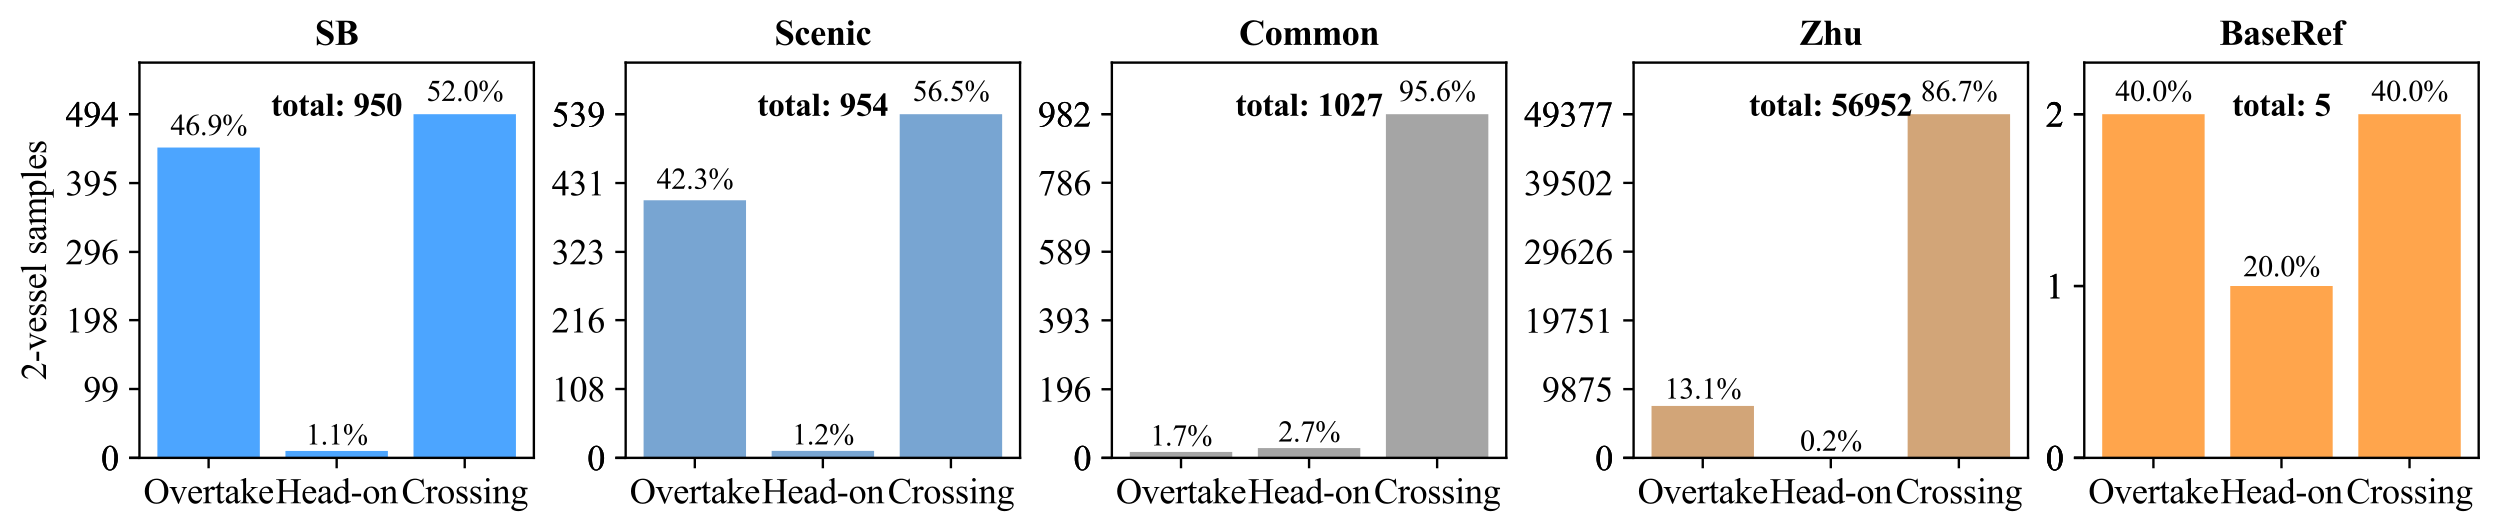 <?xml version="1.0" encoding="utf-8" standalone="no"?>
<!DOCTYPE svg PUBLIC "-//W3C//DTD SVG 1.1//EN"
  "http://www.w3.org/Graphics/SVG/1.1/DTD/svg11.dtd">
<svg xmlns:xlink="http://www.w3.org/1999/xlink" width="844.32pt" height="179.76pt" viewBox="0 0 844.32 179.76" xmlns="http://www.w3.org/2000/svg" version="1.1">
 <defs>
  <style type="text/css">*{stroke-linejoin: round; stroke-linecap: butt}</style>
 </defs>
 <g id="figure_1">
  <g id="patch_1">
   <path d="M 0 179.76 
L 844.32 179.76 
L 844.32 0 
L 0 0 
z
" style="fill: #ffffff"/>
  </g>
  <g id="axes_1">
   <g id="patch_2">
    <path d="M 47.099 154.638 
L 180.303 154.638 
L 180.303 21.146 
L 47.099 21.146 
z
" style="fill: #ffffff"/>
   </g>
   <g id="patch_3">
    <path d="M 53.154 154.638 
L 87.752 154.638 
L 87.752 49.837 
L 53.154 49.837 
z
" clip-path="url(#p89e5e7cc0c)" style="fill: #0080ff; fill-opacity: 0.7"/>
   </g>
   <g id="patch_4">
    <path d="M 96.402 154.638 
L 131 154.638 
L 131 152.288 
L 96.402 152.288 
z
" clip-path="url(#p89e5e7cc0c)" style="fill: #0080ff; fill-opacity: 0.7"/>
   </g>
   <g id="patch_5">
    <path d="M 139.65 154.638 
L 174.248 154.638 
L 174.248 38.558 
L 139.65 38.558 
z
" clip-path="url(#p89e5e7cc0c)" style="fill: #0080ff; fill-opacity: 0.7"/>
   </g>
   <g id="matplotlib.axis_1">
    <g id="xtick_1">
     <g id="line2d_1">
      <defs>
       <path id="meebc8c2814" d="M 0 0 
L 0 3.5 
" style="stroke: #000000; stroke-width: 0.8"/>
      </defs>
      <g>
       <use xlink:href="#meebc8c2814" x="70.453" y="154.638" style="stroke: #000000; stroke-width: 0.8"/>
      </g>
     </g>
     <g id="text_1">
      <!-- Overtake -->
      <g transform="translate(48.465 169.97) scale(0.12 -0.12)">
       <defs>
        <path id="TimesNewRomanPSMT-4f" d="M 2341 4334 
Q 3166 4334 3770 3707 
Q 4375 3081 4375 2144 
Q 4375 1178 3765 540 
Q 3156 -97 2291 -97 
Q 1416 -97 820 525 
Q 225 1147 225 2134 
Q 225 3144 913 3781 
Q 1509 4334 2341 4334 
z
M 2281 4106 
Q 1713 4106 1369 3684 
Q 941 3159 941 2147 
Q 941 1109 1384 550 
Q 1725 125 2284 125 
Q 2881 125 3270 590 
Q 3659 1056 3659 2059 
Q 3659 3147 3231 3681 
Q 2888 4106 2281 4106 
z
" transform="scale(0.016)"/>
        <path id="TimesNewRomanPSMT-76" d="M 53 2863 
L 1400 2863 
L 1400 2747 
L 1313 2747 
Q 1191 2747 1127 2687 
Q 1063 2628 1063 2528 
Q 1063 2419 1128 2269 
L 1794 688 
L 2463 2328 
Q 2534 2503 2534 2594 
Q 2534 2638 2509 2666 
Q 2475 2713 2422 2730 
Q 2369 2747 2206 2747 
L 2206 2863 
L 3141 2863 
L 3141 2747 
Q 2978 2734 2916 2681 
Q 2806 2588 2719 2369 
L 1703 -88 
L 1575 -88 
L 553 2328 
Q 484 2497 421 2570 
Q 359 2644 263 2694 
Q 209 2722 53 2747 
L 53 2863 
z
" transform="scale(0.016)"/>
        <path id="TimesNewRomanPSMT-65" d="M 681 1784 
Q 678 1147 991 784 
Q 1303 422 1725 422 
Q 2006 422 2214 576 
Q 2422 731 2563 1106 
L 2659 1044 
Q 2594 616 2278 264 
Q 1963 -88 1488 -88 
Q 972 -88 605 314 
Q 238 716 238 1394 
Q 238 2128 614 2539 
Q 991 2950 1559 2950 
Q 2041 2950 2350 2633 
Q 2659 2316 2659 1784 
L 681 1784 
z
M 681 1966 
L 2006 1966 
Q 1991 2241 1941 2353 
Q 1863 2528 1708 2628 
Q 1553 2728 1384 2728 
Q 1125 2728 920 2526 
Q 716 2325 681 1966 
z
" transform="scale(0.016)"/>
        <path id="TimesNewRomanPSMT-72" d="M 1038 2947 
L 1038 2303 
Q 1397 2947 1775 2947 
Q 1947 2947 2059 2842 
Q 2172 2738 2172 2600 
Q 2172 2478 2090 2393 
Q 2009 2309 1897 2309 
Q 1788 2309 1652 2417 
Q 1516 2525 1450 2525 
Q 1394 2525 1328 2463 
Q 1188 2334 1038 2041 
L 1038 669 
Q 1038 431 1097 309 
Q 1138 225 1241 169 
Q 1344 113 1538 113 
L 1538 0 
L 72 0 
L 72 113 
Q 291 113 397 181 
Q 475 231 506 341 
Q 522 394 522 644 
L 522 1753 
Q 522 2253 501 2348 
Q 481 2444 426 2487 
Q 372 2531 291 2531 
Q 194 2531 72 2484 
L 41 2597 
L 906 2947 
L 1038 2947 
z
" transform="scale(0.016)"/>
        <path id="TimesNewRomanPSMT-74" d="M 1031 3803 
L 1031 2863 
L 1700 2863 
L 1700 2644 
L 1031 2644 
L 1031 788 
Q 1031 509 1111 412 
Q 1191 316 1316 316 
Q 1419 316 1516 380 
Q 1613 444 1666 569 
L 1788 569 
Q 1678 263 1478 108 
Q 1278 -47 1066 -47 
Q 922 -47 784 33 
Q 647 113 581 261 
Q 516 409 516 719 
L 516 2644 
L 63 2644 
L 63 2747 
Q 234 2816 414 2980 
Q 594 3144 734 3369 
Q 806 3488 934 3803 
L 1031 3803 
z
" transform="scale(0.016)"/>
        <path id="TimesNewRomanPSMT-61" d="M 1822 413 
Q 1381 72 1269 19 
Q 1100 -59 909 -59 
Q 613 -59 420 144 
Q 228 347 228 678 
Q 228 888 322 1041 
Q 450 1253 767 1440 
Q 1084 1628 1822 1897 
L 1822 2009 
Q 1822 2438 1686 2597 
Q 1550 2756 1291 2756 
Q 1094 2756 978 2650 
Q 859 2544 859 2406 
L 866 2225 
Q 866 2081 792 2003 
Q 719 1925 600 1925 
Q 484 1925 411 2006 
Q 338 2088 338 2228 
Q 338 2497 613 2722 
Q 888 2947 1384 2947 
Q 1766 2947 2009 2819 
Q 2194 2722 2281 2516 
Q 2338 2381 2338 1966 
L 2338 994 
Q 2338 584 2353 492 
Q 2369 400 2405 369 
Q 2441 338 2488 338 
Q 2538 338 2575 359 
Q 2641 400 2828 588 
L 2828 413 
Q 2478 -56 2159 -56 
Q 2006 -56 1915 50 
Q 1825 156 1822 413 
z
M 1822 616 
L 1822 1706 
Q 1350 1519 1213 1441 
Q 966 1303 859 1153 
Q 753 1003 753 825 
Q 753 600 887 451 
Q 1022 303 1197 303 
Q 1434 303 1822 616 
z
" transform="scale(0.016)"/>
        <path id="TimesNewRomanPSMT-6b" d="M 1047 4444 
L 1047 1597 
L 1775 2259 
Q 2006 2472 2044 2528 
Q 2069 2566 2069 2603 
Q 2069 2666 2017 2711 
Q 1966 2756 1847 2763 
L 1847 2863 
L 3091 2863 
L 3091 2763 
Q 2834 2756 2664 2684 
Q 2494 2613 2291 2428 
L 1556 1750 
L 2291 822 
Q 2597 438 2703 334 
Q 2853 188 2966 144 
Q 3044 113 3238 113 
L 3238 0 
L 1847 0 
L 1847 113 
Q 1966 116 2008 148 
Q 2050 181 2050 241 
Q 2050 313 1925 472 
L 1047 1594 
L 1047 644 
Q 1047 366 1086 278 
Q 1125 191 1197 153 
Q 1269 116 1509 113 
L 1509 0 
L 53 0 
L 53 113 
Q 272 113 381 166 
Q 447 200 481 272 
Q 528 375 528 628 
L 528 3234 
Q 528 3731 506 3842 
Q 484 3953 434 3995 
Q 384 4038 303 4038 
Q 238 4038 106 3984 
L 53 4094 
L 903 4444 
L 1047 4444 
z
" transform="scale(0.016)"/>
       </defs>
       <use xlink:href="#TimesNewRomanPSMT-4f"/>
       <use xlink:href="#TimesNewRomanPSMT-76" transform="translate(72.217 0)"/>
       <use xlink:href="#TimesNewRomanPSMT-65" transform="translate(122.217 0)"/>
       <use xlink:href="#TimesNewRomanPSMT-72" transform="translate(166.602 0)"/>
       <use xlink:href="#TimesNewRomanPSMT-74" transform="translate(199.902 0)"/>
       <use xlink:href="#TimesNewRomanPSMT-61" transform="translate(227.686 0)"/>
       <use xlink:href="#TimesNewRomanPSMT-6b" transform="translate(272.07 0)"/>
       <use xlink:href="#TimesNewRomanPSMT-65" transform="translate(322.07 0)"/>
      </g>
     </g>
    </g>
    <g id="xtick_2">
     <g id="line2d_2">
      <g>
       <use xlink:href="#meebc8c2814" x="113.701" y="154.638" style="stroke: #000000; stroke-width: 0.8"/>
      </g>
     </g>
     <g id="text_2">
      <!-- Head-on -->
      <g transform="translate(93.043 169.97) scale(0.12 -0.12)">
       <defs>
        <path id="TimesNewRomanPSMT-48" d="M 1316 2272 
L 3284 2272 
L 3284 3484 
Q 3284 3809 3244 3913 
Q 3213 3991 3113 4047 
Q 2978 4122 2828 4122 
L 2678 4122 
L 2678 4238 
L 4491 4238 
L 4491 4122 
L 4341 4122 
Q 4191 4122 4056 4050 
Q 3956 4000 3920 3898 
Q 3884 3797 3884 3484 
L 3884 750 
Q 3884 428 3925 325 
Q 3956 247 4053 191 
Q 4191 116 4341 116 
L 4491 116 
L 4491 0 
L 2678 0 
L 2678 116 
L 2828 116 
Q 3088 116 3206 269 
Q 3284 369 3284 750 
L 3284 2041 
L 1316 2041 
L 1316 750 
Q 1316 428 1356 325 
Q 1388 247 1488 191 
Q 1622 116 1772 116 
L 1925 116 
L 1925 0 
L 109 0 
L 109 116 
L 259 116 
Q 522 116 641 269 
Q 716 369 716 750 
L 716 3484 
Q 716 3809 675 3913 
Q 644 3991 547 4047 
Q 409 4122 259 4122 
L 109 4122 
L 109 4238 
L 1925 4238 
L 1925 4122 
L 1772 4122 
Q 1622 4122 1488 4050 
Q 1391 4000 1353 3898 
Q 1316 3797 1316 3484 
L 1316 2272 
z
" transform="scale(0.016)"/>
        <path id="TimesNewRomanPSMT-64" d="M 2222 322 
Q 2013 103 1813 7 
Q 1613 -88 1381 -88 
Q 913 -88 563 304 
Q 213 697 213 1313 
Q 213 1928 600 2439 
Q 988 2950 1597 2950 
Q 1975 2950 2222 2709 
L 2222 3238 
Q 2222 3728 2198 3840 
Q 2175 3953 2125 3993 
Q 2075 4034 2000 4034 
Q 1919 4034 1784 3984 
L 1744 4094 
L 2597 4444 
L 2738 4444 
L 2738 1134 
Q 2738 631 2761 520 
Q 2784 409 2836 365 
Q 2888 322 2956 322 
Q 3041 322 3181 375 
L 3216 266 
L 2366 -88 
L 2222 -88 
L 2222 322 
z
M 2222 541 
L 2222 2016 
Q 2203 2228 2109 2403 
Q 2016 2578 1861 2667 
Q 1706 2756 1559 2756 
Q 1284 2756 1069 2509 
Q 784 2184 784 1559 
Q 784 928 1059 592 
Q 1334 256 1672 256 
Q 1956 256 2222 541 
z
" transform="scale(0.016)"/>
        <path id="TimesNewRomanPSMT-2d" d="M 259 1672 
L 1875 1672 
L 1875 1200 
L 259 1200 
L 259 1672 
z
" transform="scale(0.016)"/>
        <path id="TimesNewRomanPSMT-6f" d="M 1600 2947 
Q 2250 2947 2644 2453 
Q 2978 2031 2978 1484 
Q 2978 1100 2793 706 
Q 2609 313 2286 112 
Q 1963 -88 1566 -88 
Q 919 -88 538 428 
Q 216 863 216 1403 
Q 216 1797 411 2186 
Q 606 2575 925 2761 
Q 1244 2947 1600 2947 
z
M 1503 2744 
Q 1338 2744 1170 2645 
Q 1003 2547 900 2300 
Q 797 2053 797 1666 
Q 797 1041 1045 587 
Q 1294 134 1700 134 
Q 2003 134 2200 384 
Q 2397 634 2397 1244 
Q 2397 2006 2069 2444 
Q 1847 2744 1503 2744 
z
" transform="scale(0.016)"/>
        <path id="TimesNewRomanPSMT-6e" d="M 1034 2341 
Q 1538 2947 1994 2947 
Q 2228 2947 2397 2830 
Q 2566 2713 2666 2444 
Q 2734 2256 2734 1869 
L 2734 647 
Q 2734 375 2778 278 
Q 2813 200 2889 156 
Q 2966 113 3172 113 
L 3172 0 
L 1756 0 
L 1756 113 
L 1816 113 
Q 2016 113 2095 173 
Q 2175 234 2206 353 
Q 2219 400 2219 647 
L 2219 1819 
Q 2219 2209 2117 2386 
Q 2016 2563 1775 2563 
Q 1403 2563 1034 2156 
L 1034 647 
Q 1034 356 1069 288 
Q 1113 197 1189 155 
Q 1266 113 1500 113 
L 1500 0 
L 84 0 
L 84 113 
L 147 113 
Q 366 113 442 223 
Q 519 334 519 647 
L 519 1709 
Q 519 2225 495 2337 
Q 472 2450 423 2490 
Q 375 2531 294 2531 
Q 206 2531 84 2484 
L 38 2597 
L 900 2947 
L 1034 2947 
L 1034 2341 
z
" transform="scale(0.016)"/>
       </defs>
       <use xlink:href="#TimesNewRomanPSMT-48"/>
       <use xlink:href="#TimesNewRomanPSMT-65" transform="translate(72.217 0)"/>
       <use xlink:href="#TimesNewRomanPSMT-61" transform="translate(116.602 0)"/>
       <use xlink:href="#TimesNewRomanPSMT-64" transform="translate(160.986 0)"/>
       <use xlink:href="#TimesNewRomanPSMT-2d" transform="translate(210.986 0)"/>
       <use xlink:href="#TimesNewRomanPSMT-6f" transform="translate(244.287 0)"/>
       <use xlink:href="#TimesNewRomanPSMT-6e" transform="translate(294.287 0)"/>
      </g>
     </g>
    </g>
    <g id="xtick_3">
     <g id="line2d_3">
      <g>
       <use xlink:href="#meebc8c2814" x="156.949" y="154.638" style="stroke: #000000; stroke-width: 0.8"/>
      </g>
     </g>
     <g id="text_3">
      <!-- Crossing -->
      <g transform="translate(135.612 169.97) scale(0.12 -0.12)">
       <defs>
        <path id="TimesNewRomanPSMT-43" d="M 3853 4334 
L 3950 2894 
L 3853 2894 
Q 3659 3541 3300 3825 
Q 2941 4109 2438 4109 
Q 2016 4109 1675 3895 
Q 1334 3681 1139 3212 
Q 944 2744 944 2047 
Q 944 1472 1128 1050 
Q 1313 628 1683 403 
Q 2053 178 2528 178 
Q 2941 178 3256 354 
Q 3572 531 3950 1056 
L 4047 994 
Q 3728 428 3303 165 
Q 2878 -97 2294 -97 
Q 1241 -97 663 684 
Q 231 1266 231 2053 
Q 231 2688 515 3219 
Q 800 3750 1298 4042 
Q 1797 4334 2388 4334 
Q 2847 4334 3294 4109 
Q 3425 4041 3481 4041 
Q 3566 4041 3628 4100 
Q 3709 4184 3744 4334 
L 3853 4334 
z
" transform="scale(0.016)"/>
        <path id="TimesNewRomanPSMT-73" d="M 2050 2947 
L 2050 1972 
L 1947 1972 
Q 1828 2431 1642 2597 
Q 1456 2763 1169 2763 
Q 950 2763 815 2647 
Q 681 2531 681 2391 
Q 681 2216 781 2091 
Q 878 1963 1175 1819 
L 1631 1597 
Q 2266 1288 2266 781 
Q 2266 391 1970 151 
Q 1675 -88 1309 -88 
Q 1047 -88 709 6 
Q 606 38 541 38 
Q 469 38 428 -44 
L 325 -44 
L 325 978 
L 428 978 
Q 516 541 762 319 
Q 1009 97 1316 97 
Q 1531 97 1667 223 
Q 1803 350 1803 528 
Q 1803 744 1651 891 
Q 1500 1038 1047 1263 
Q 594 1488 453 1669 
Q 313 1847 313 2119 
Q 313 2472 555 2709 
Q 797 2947 1181 2947 
Q 1350 2947 1591 2875 
Q 1750 2828 1803 2828 
Q 1853 2828 1881 2850 
Q 1909 2872 1947 2947 
L 2050 2947 
z
" transform="scale(0.016)"/>
        <path id="TimesNewRomanPSMT-69" d="M 928 4444 
Q 1059 4444 1151 4351 
Q 1244 4259 1244 4128 
Q 1244 3997 1151 3903 
Q 1059 3809 928 3809 
Q 797 3809 703 3903 
Q 609 3997 609 4128 
Q 609 4259 701 4351 
Q 794 4444 928 4444 
z
M 1188 2947 
L 1188 647 
Q 1188 378 1227 289 
Q 1266 200 1342 156 
Q 1419 113 1622 113 
L 1622 0 
L 231 0 
L 231 113 
Q 441 113 512 153 
Q 584 194 626 287 
Q 669 381 669 647 
L 669 1750 
Q 669 2216 641 2353 
Q 619 2453 572 2492 
Q 525 2531 444 2531 
Q 356 2531 231 2484 
L 188 2597 
L 1050 2947 
L 1188 2947 
z
" transform="scale(0.016)"/>
        <path id="TimesNewRomanPSMT-67" d="M 966 1044 
Q 703 1172 562 1401 
Q 422 1631 422 1909 
Q 422 2334 742 2640 
Q 1063 2947 1563 2947 
Q 1972 2947 2272 2747 
L 2878 2747 
Q 3013 2747 3034 2739 
Q 3056 2731 3066 2713 
Q 3084 2684 3084 2613 
Q 3084 2531 3069 2500 
Q 3059 2484 3036 2475 
Q 3013 2466 2878 2466 
L 2506 2466 
Q 2681 2241 2681 1891 
Q 2681 1491 2375 1206 
Q 2069 922 1553 922 
Q 1341 922 1119 984 
Q 981 866 932 777 
Q 884 688 884 625 
Q 884 572 936 522 
Q 988 472 1138 450 
Q 1225 438 1575 428 
Q 2219 413 2409 384 
Q 2700 344 2873 169 
Q 3047 -6 3047 -263 
Q 3047 -616 2716 -925 
Q 2228 -1381 1444 -1381 
Q 841 -1381 425 -1109 
Q 191 -953 191 -784 
Q 191 -709 225 -634 
Q 278 -519 444 -313 
Q 466 -284 763 25 
Q 600 122 533 198 
Q 466 275 466 372 
Q 466 481 555 628 
Q 644 775 966 1044 
z
M 1509 2797 
Q 1278 2797 1122 2612 
Q 966 2428 966 2047 
Q 966 1553 1178 1281 
Q 1341 1075 1591 1075 
Q 1828 1075 1981 1253 
Q 2134 1431 2134 1813 
Q 2134 2309 1919 2591 
Q 1759 2797 1509 2797 
z
M 934 0 
Q 788 -159 713 -296 
Q 638 -434 638 -550 
Q 638 -700 819 -813 
Q 1131 -1006 1722 -1006 
Q 2284 -1006 2551 -807 
Q 2819 -609 2819 -384 
Q 2819 -222 2659 -153 
Q 2497 -84 2016 -72 
Q 1313 -53 934 0 
z
" transform="scale(0.016)"/>
       </defs>
       <use xlink:href="#TimesNewRomanPSMT-43"/>
       <use xlink:href="#TimesNewRomanPSMT-72" transform="translate(66.699 0)"/>
       <use xlink:href="#TimesNewRomanPSMT-6f" transform="translate(100 0)"/>
       <use xlink:href="#TimesNewRomanPSMT-73" transform="translate(150 0)"/>
       <use xlink:href="#TimesNewRomanPSMT-73" transform="translate(188.916 0)"/>
       <use xlink:href="#TimesNewRomanPSMT-69" transform="translate(227.832 0)"/>
       <use xlink:href="#TimesNewRomanPSMT-6e" transform="translate(255.615 0)"/>
       <use xlink:href="#TimesNewRomanPSMT-67" transform="translate(305.615 0)"/>
      </g>
     </g>
    </g>
   </g>
   <g id="matplotlib.axis_2">
    <g id="ytick_1">
     <g id="line2d_4">
      <defs>
       <path id="m1b6b777daa" d="M 0 0 
L -3.5 0 
" style="stroke: #000000; stroke-width: 0.8"/>
      </defs>
      <g>
       <use xlink:href="#m1b6b777daa" x="47.099" y="154.638" style="stroke: #000000; stroke-width: 0.8"/>
      </g>
     </g>
     <g id="text_4">
      <!-- 0 -->
      <g transform="translate(34.099 158.804) scale(0.12 -0.12)">
       <defs>
        <path id="TimesNewRomanPSMT-30" d="M 231 2094 
Q 231 2819 450 3342 
Q 669 3866 1031 4122 
Q 1313 4325 1613 4325 
Q 2100 4325 2488 3828 
Q 2972 3213 2972 2159 
Q 2972 1422 2759 906 
Q 2547 391 2217 158 
Q 1888 -75 1581 -75 
Q 975 -75 572 641 
Q 231 1244 231 2094 
z
M 844 2016 
Q 844 1141 1059 588 
Q 1238 122 1591 122 
Q 1759 122 1940 273 
Q 2122 425 2216 781 
Q 2359 1319 2359 2297 
Q 2359 3022 2209 3506 
Q 2097 3866 1919 4016 
Q 1791 4119 1609 4119 
Q 1397 4119 1231 3928 
Q 1006 3669 925 3112 
Q 844 2556 844 2016 
z
" transform="scale(0.016)"/>
       </defs>
       <use xlink:href="#TimesNewRomanPSMT-30"/>
      </g>
     </g>
    </g>
    <g id="ytick_2">
     <g id="line2d_5">
      <g>
       <use xlink:href="#m1b6b777daa" x="47.099" y="38.558" style="stroke: #000000; stroke-width: 0.8"/>
      </g>
     </g>
     <g id="text_5">
      <!-- 494 -->
      <g transform="translate(22.099 42.724) scale(0.12 -0.12)">
       <defs>
        <path id="TimesNewRomanPSMT-34" d="M 2978 1563 
L 2978 1119 
L 2409 1119 
L 2409 0 
L 1894 0 
L 1894 1119 
L 100 1119 
L 100 1519 
L 2066 4325 
L 2409 4325 
L 2409 1563 
L 2978 1563 
z
M 1894 1563 
L 1894 3666 
L 406 1563 
L 1894 1563 
z
" transform="scale(0.016)"/>
        <path id="TimesNewRomanPSMT-39" d="M 338 -88 
L 338 28 
Q 744 34 1094 217 
Q 1444 400 1770 856 
Q 2097 1313 2225 1859 
Q 1734 1544 1338 1544 
Q 891 1544 572 1889 
Q 253 2234 253 2806 
Q 253 3363 572 3797 
Q 956 4325 1575 4325 
Q 2097 4325 2469 3894 
Q 2925 3359 2925 2575 
Q 2925 1869 2578 1258 
Q 2231 647 1613 244 
Q 1109 -88 516 -88 
L 338 -88 
z
M 2275 2091 
Q 2331 2497 2331 2741 
Q 2331 3044 2228 3395 
Q 2125 3747 1936 3934 
Q 1747 4122 1506 4122 
Q 1228 4122 1018 3872 
Q 809 3622 809 3128 
Q 809 2469 1088 2097 
Q 1291 1828 1588 1828 
Q 1731 1828 1928 1897 
Q 2125 1966 2275 2091 
z
" transform="scale(0.016)"/>
       </defs>
       <use xlink:href="#TimesNewRomanPSMT-34"/>
       <use xlink:href="#TimesNewRomanPSMT-39" transform="translate(50 0)"/>
       <use xlink:href="#TimesNewRomanPSMT-34" transform="translate(100 0)"/>
      </g>
     </g>
    </g>
    <g id="ytick_3">
     <g id="line2d_6">
      <g>
       <use xlink:href="#m1b6b777daa" x="47.099" y="154.638" style="stroke: #000000; stroke-width: 0.8"/>
      </g>
     </g>
     <g id="text_6">
      <!-- 0 -->
      <g transform="translate(34.099 158.804) scale(0.12 -0.12)">
       <use xlink:href="#TimesNewRomanPSMT-30"/>
      </g>
     </g>
    </g>
    <g id="ytick_4">
     <g id="line2d_7">
      <g>
       <use xlink:href="#m1b6b777daa" x="47.099" y="131.375" style="stroke: #000000; stroke-width: 0.8"/>
      </g>
     </g>
     <g id="text_7">
      <!-- 99 -->
      <g transform="translate(28.099 135.541) scale(0.12 -0.12)">
       <use xlink:href="#TimesNewRomanPSMT-39"/>
       <use xlink:href="#TimesNewRomanPSMT-39" transform="translate(50 0)"/>
      </g>
     </g>
    </g>
    <g id="ytick_5">
     <g id="line2d_8">
      <g>
       <use xlink:href="#m1b6b777daa" x="47.099" y="108.112" style="stroke: #000000; stroke-width: 0.8"/>
      </g>
     </g>
     <g id="text_8">
      <!-- 198 -->
      <g transform="translate(22.099 112.278) scale(0.12 -0.12)">
       <defs>
        <path id="TimesNewRomanPSMT-31" d="M 750 3822 
L 1781 4325 
L 1884 4325 
L 1884 747 
Q 1884 391 1914 303 
Q 1944 216 2037 169 
Q 2131 122 2419 116 
L 2419 0 
L 825 0 
L 825 116 
Q 1125 122 1212 167 
Q 1300 213 1334 289 
Q 1369 366 1369 747 
L 1369 3034 
Q 1369 3497 1338 3628 
Q 1316 3728 1258 3775 
Q 1200 3822 1119 3822 
Q 1003 3822 797 3725 
L 750 3822 
z
" transform="scale(0.016)"/>
        <path id="TimesNewRomanPSMT-38" d="M 1228 2134 
Q 725 2547 579 2797 
Q 434 3047 434 3316 
Q 434 3728 753 4026 
Q 1072 4325 1600 4325 
Q 2113 4325 2425 4047 
Q 2738 3769 2738 3413 
Q 2738 3175 2569 2928 
Q 2400 2681 1866 2347 
Q 2416 1922 2594 1678 
Q 2831 1359 2831 1006 
Q 2831 559 2490 242 
Q 2150 -75 1597 -75 
Q 994 -75 656 303 
Q 388 606 388 966 
Q 388 1247 577 1523 
Q 766 1800 1228 2134 
z
M 1719 2469 
Q 2094 2806 2194 3001 
Q 2294 3197 2294 3444 
Q 2294 3772 2109 3958 
Q 1925 4144 1606 4144 
Q 1288 4144 1088 3959 
Q 888 3775 888 3528 
Q 888 3366 970 3203 
Q 1053 3041 1206 2894 
L 1719 2469 
z
M 1375 2016 
Q 1116 1797 991 1539 
Q 866 1281 866 981 
Q 866 578 1086 336 
Q 1306 94 1647 94 
Q 1984 94 2187 284 
Q 2391 475 2391 747 
Q 2391 972 2272 1150 
Q 2050 1481 1375 2016 
z
" transform="scale(0.016)"/>
       </defs>
       <use xlink:href="#TimesNewRomanPSMT-31"/>
       <use xlink:href="#TimesNewRomanPSMT-39" transform="translate(50 0)"/>
       <use xlink:href="#TimesNewRomanPSMT-38" transform="translate(100 0)"/>
      </g>
     </g>
    </g>
    <g id="ytick_6">
     <g id="line2d_9">
      <g>
       <use xlink:href="#m1b6b777daa" x="47.099" y="85.084" style="stroke: #000000; stroke-width: 0.8"/>
      </g>
     </g>
     <g id="text_9">
      <!-- 296 -->
      <g transform="translate(22.099 89.25) scale(0.12 -0.12)">
       <defs>
        <path id="TimesNewRomanPSMT-32" d="M 2934 816 
L 2638 0 
L 138 0 
L 138 116 
Q 1241 1122 1691 1759 
Q 2141 2397 2141 2925 
Q 2141 3328 1894 3587 
Q 1647 3847 1303 3847 
Q 991 3847 742 3664 
Q 494 3481 375 3128 
L 259 3128 
Q 338 3706 661 4015 
Q 984 4325 1469 4325 
Q 1984 4325 2329 3994 
Q 2675 3663 2675 3213 
Q 2675 2891 2525 2569 
Q 2294 2063 1775 1497 
Q 997 647 803 472 
L 1909 472 
Q 2247 472 2383 497 
Q 2519 522 2628 598 
Q 2738 675 2819 816 
L 2934 816 
z
" transform="scale(0.016)"/>
        <path id="TimesNewRomanPSMT-36" d="M 2869 4325 
L 2869 4209 
Q 2456 4169 2195 4045 
Q 1934 3922 1679 3669 
Q 1425 3416 1258 3105 
Q 1091 2794 978 2366 
Q 1428 2675 1881 2675 
Q 2316 2675 2634 2325 
Q 2953 1975 2953 1425 
Q 2953 894 2631 456 
Q 2244 -75 1606 -75 
Q 1172 -75 869 213 
Q 275 772 275 1663 
Q 275 2231 503 2743 
Q 731 3256 1154 3653 
Q 1578 4050 1965 4187 
Q 2353 4325 2688 4325 
L 2869 4325 
z
M 925 2138 
Q 869 1716 869 1456 
Q 869 1156 980 804 
Q 1091 453 1309 247 
Q 1469 100 1697 100 
Q 1969 100 2183 356 
Q 2397 613 2397 1088 
Q 2397 1622 2184 2012 
Q 1972 2403 1581 2403 
Q 1463 2403 1327 2353 
Q 1191 2303 925 2138 
z
" transform="scale(0.016)"/>
       </defs>
       <use xlink:href="#TimesNewRomanPSMT-32"/>
       <use xlink:href="#TimesNewRomanPSMT-39" transform="translate(50 0)"/>
       <use xlink:href="#TimesNewRomanPSMT-36" transform="translate(100 0)"/>
      </g>
     </g>
    </g>
    <g id="ytick_7">
     <g id="line2d_10">
      <g>
       <use xlink:href="#m1b6b777daa" x="47.099" y="61.821" style="stroke: #000000; stroke-width: 0.8"/>
      </g>
     </g>
     <g id="text_10">
      <!-- 395 -->
      <g transform="translate(22.099 65.987) scale(0.12 -0.12)">
       <defs>
        <path id="TimesNewRomanPSMT-33" d="M 325 3431 
Q 506 3859 782 4092 
Q 1059 4325 1472 4325 
Q 1981 4325 2253 3994 
Q 2459 3747 2459 3466 
Q 2459 3003 1878 2509 
Q 2269 2356 2469 2072 
Q 2669 1788 2669 1403 
Q 2669 853 2319 450 
Q 1863 -75 997 -75 
Q 569 -75 414 31 
Q 259 138 259 259 
Q 259 350 332 419 
Q 406 488 509 488 
Q 588 488 669 463 
Q 722 447 909 348 
Q 1097 250 1169 231 
Q 1284 197 1416 197 
Q 1734 197 1970 444 
Q 2206 691 2206 1028 
Q 2206 1275 2097 1509 
Q 2016 1684 1919 1775 
Q 1784 1900 1550 2001 
Q 1316 2103 1072 2103 
L 972 2103 
L 972 2197 
Q 1219 2228 1467 2375 
Q 1716 2522 1828 2728 
Q 1941 2934 1941 3181 
Q 1941 3503 1739 3701 
Q 1538 3900 1238 3900 
Q 753 3900 428 3381 
L 325 3431 
z
" transform="scale(0.016)"/>
        <path id="TimesNewRomanPSMT-35" d="M 2778 4238 
L 2534 3706 
L 1259 3706 
L 981 3138 
Q 1809 3016 2294 2522 
Q 2709 2097 2709 1522 
Q 2709 1188 2573 903 
Q 2438 619 2231 419 
Q 2025 219 1772 97 
Q 1413 -75 1034 -75 
Q 653 -75 479 54 
Q 306 184 306 341 
Q 306 428 378 495 
Q 450 563 559 563 
Q 641 563 702 538 
Q 763 513 909 409 
Q 1144 247 1384 247 
Q 1750 247 2026 523 
Q 2303 800 2303 1197 
Q 2303 1581 2056 1914 
Q 1809 2247 1375 2428 
Q 1034 2569 447 2591 
L 1259 4238 
L 2778 4238 
z
" transform="scale(0.016)"/>
       </defs>
       <use xlink:href="#TimesNewRomanPSMT-33"/>
       <use xlink:href="#TimesNewRomanPSMT-39" transform="translate(50 0)"/>
       <use xlink:href="#TimesNewRomanPSMT-35" transform="translate(100 0)"/>
      </g>
     </g>
    </g>
    <g id="ytick_8">
     <g id="line2d_11">
      <g>
       <use xlink:href="#m1b6b777daa" x="47.099" y="38.558" style="stroke: #000000; stroke-width: 0.8"/>
      </g>
     </g>
     <g id="text_11">
      <!-- 494 -->
      <g transform="translate(22.099 42.724) scale(0.12 -0.12)">
       <use xlink:href="#TimesNewRomanPSMT-34"/>
       <use xlink:href="#TimesNewRomanPSMT-39" transform="translate(50 0)"/>
       <use xlink:href="#TimesNewRomanPSMT-34" transform="translate(100 0)"/>
      </g>
     </g>
    </g>
    <g id="text_12">
     <!-- 2-vessel samples -->
     <g transform="translate(15.533 128.385) rotate(-90) scale(0.12 -0.12)">
      <defs>
       <path id="TimesNewRomanPSMT-6c" d="M 1184 4444 
L 1184 647 
Q 1184 378 1223 290 
Q 1263 203 1344 158 
Q 1425 113 1647 113 
L 1647 0 
L 244 0 
L 244 113 
Q 441 113 512 153 
Q 584 194 625 287 
Q 666 381 666 647 
L 666 3247 
Q 666 3731 644 3842 
Q 622 3953 573 3993 
Q 525 4034 450 4034 
Q 369 4034 244 3984 
L 191 4094 
L 1044 4444 
L 1184 4444 
z
" transform="scale(0.016)"/>
       <path id="TimesNewRomanPSMT-20" transform="scale(0.016)"/>
       <path id="TimesNewRomanPSMT-6d" d="M 1050 2338 
Q 1363 2650 1419 2697 
Q 1559 2816 1721 2881 
Q 1884 2947 2044 2947 
Q 2313 2947 2506 2790 
Q 2700 2634 2766 2338 
Q 3088 2713 3309 2830 
Q 3531 2947 3766 2947 
Q 3994 2947 4170 2830 
Q 4347 2713 4450 2447 
Q 4519 2266 4519 1878 
L 4519 647 
Q 4519 378 4559 278 
Q 4591 209 4675 161 
Q 4759 113 4950 113 
L 4950 0 
L 3538 0 
L 3538 113 
L 3597 113 
Q 3781 113 3884 184 
Q 3956 234 3988 344 
Q 4000 397 4000 647 
L 4000 1878 
Q 4000 2228 3916 2372 
Q 3794 2572 3525 2572 
Q 3359 2572 3192 2489 
Q 3025 2406 2788 2181 
L 2781 2147 
L 2788 2013 
L 2788 647 
Q 2788 353 2820 281 
Q 2853 209 2943 161 
Q 3034 113 3253 113 
L 3253 0 
L 1806 0 
L 1806 113 
Q 2044 113 2133 169 
Q 2222 225 2256 338 
Q 2272 391 2272 647 
L 2272 1878 
Q 2272 2228 2169 2381 
Q 2031 2581 1784 2581 
Q 1616 2581 1450 2491 
Q 1191 2353 1050 2181 
L 1050 647 
Q 1050 366 1089 281 
Q 1128 197 1204 155 
Q 1281 113 1516 113 
L 1516 0 
L 100 0 
L 100 113 
Q 297 113 375 155 
Q 453 197 493 289 
Q 534 381 534 647 
L 534 1741 
Q 534 2213 506 2350 
Q 484 2453 437 2492 
Q 391 2531 309 2531 
Q 222 2531 100 2484 
L 53 2597 
L 916 2947 
L 1050 2947 
L 1050 2338 
z
" transform="scale(0.016)"/>
       <path id="TimesNewRomanPSMT-70" d="M -6 2578 
L 875 2934 
L 994 2934 
L 994 2266 
Q 1216 2644 1439 2795 
Q 1663 2947 1909 2947 
Q 2341 2947 2628 2609 
Q 2981 2197 2981 1534 
Q 2981 794 2556 309 
Q 2206 -88 1675 -88 
Q 1444 -88 1275 -22 
Q 1150 25 994 166 
L 994 -706 
Q 994 -1000 1030 -1079 
Q 1066 -1159 1155 -1206 
Q 1244 -1253 1478 -1253 
L 1478 -1369 
L -22 -1369 
L -22 -1253 
L 56 -1253 
Q 228 -1256 350 -1188 
Q 409 -1153 442 -1076 
Q 475 -1000 475 -688 
L 475 2019 
Q 475 2297 450 2372 
Q 425 2447 370 2484 
Q 316 2522 222 2522 
Q 147 2522 31 2478 
L -6 2578 
z
M 994 2081 
L 994 1013 
Q 994 666 1022 556 
Q 1066 375 1236 237 
Q 1406 100 1666 100 
Q 1978 100 2172 344 
Q 2425 663 2425 1241 
Q 2425 1897 2138 2250 
Q 1938 2494 1663 2494 
Q 1513 2494 1366 2419 
Q 1253 2363 994 2081 
z
" transform="scale(0.016)"/>
      </defs>
      <use xlink:href="#TimesNewRomanPSMT-32"/>
      <use xlink:href="#TimesNewRomanPSMT-2d" transform="translate(50 0)"/>
      <use xlink:href="#TimesNewRomanPSMT-76" transform="translate(83.301 0)"/>
      <use xlink:href="#TimesNewRomanPSMT-65" transform="translate(133.301 0)"/>
      <use xlink:href="#TimesNewRomanPSMT-73" transform="translate(177.686 0)"/>
      <use xlink:href="#TimesNewRomanPSMT-73" transform="translate(216.602 0)"/>
      <use xlink:href="#TimesNewRomanPSMT-65" transform="translate(255.518 0)"/>
      <use xlink:href="#TimesNewRomanPSMT-6c" transform="translate(299.902 0)"/>
      <use xlink:href="#TimesNewRomanPSMT-20" transform="translate(327.686 0)"/>
      <use xlink:href="#TimesNewRomanPSMT-73" transform="translate(352.686 0)"/>
      <use xlink:href="#TimesNewRomanPSMT-61" transform="translate(391.602 0)"/>
      <use xlink:href="#TimesNewRomanPSMT-6d" transform="translate(435.986 0)"/>
      <use xlink:href="#TimesNewRomanPSMT-70" transform="translate(513.77 0)"/>
      <use xlink:href="#TimesNewRomanPSMT-6c" transform="translate(563.77 0)"/>
      <use xlink:href="#TimesNewRomanPSMT-65" transform="translate(591.553 0)"/>
      <use xlink:href="#TimesNewRomanPSMT-73" transform="translate(635.938 0)"/>
     </g>
    </g>
   </g>
   <g id="patch_6">
    <path d="M 47.099 154.638 
L 47.099 21.146 
" style="fill: none; stroke: #000000; stroke-width: 0.8; stroke-linejoin: miter; stroke-linecap: square"/>
   </g>
   <g id="patch_7">
    <path d="M 180.303 154.638 
L 180.303 21.146 
" style="fill: none; stroke: #000000; stroke-width: 0.8; stroke-linejoin: miter; stroke-linecap: square"/>
   </g>
   <g id="patch_8">
    <path d="M 47.099 154.638 
L 180.303 154.638 
" style="fill: none; stroke: #000000; stroke-width: 0.8; stroke-linejoin: miter; stroke-linecap: square"/>
   </g>
   <g id="patch_9">
    <path d="M 47.099 21.146 
L 180.303 21.146 
" style="fill: none; stroke: #000000; stroke-width: 0.8; stroke-linejoin: miter; stroke-linecap: square"/>
   </g>
   <g id="text_13">
    <!-- 46.9% -->
    <g transform="translate(57.538 45.602) scale(0.1 -0.1)">
     <defs>
      <path id="TimesNewRomanPSMT-2e" d="M 800 606 
Q 947 606 1047 504 
Q 1147 403 1147 259 
Q 1147 116 1045 14 
Q 944 -88 800 -88 
Q 656 -88 554 14 
Q 453 116 453 259 
Q 453 406 554 506 
Q 656 606 800 606 
z
" transform="scale(0.016)"/>
      <path id="TimesNewRomanPSMT-25" d="M 4350 4334 
L 1263 -175 
L 984 -175 
L 4072 4334 
L 4350 4334 
z
M 1138 4334 
Q 1559 4334 1792 3984 
Q 2025 3634 2025 3181 
Q 2025 2638 1762 2341 
Q 1500 2044 1131 2044 
Q 884 2044 678 2180 
Q 472 2316 348 2584 
Q 225 2853 225 3181 
Q 225 3509 350 3786 
Q 475 4063 692 4198 
Q 909 4334 1138 4334 
z
M 1128 4159 
Q 969 4159 845 3971 
Q 722 3784 722 3184 
Q 722 2750 791 2522 
Q 844 2350 956 2256 
Q 1022 2200 1119 2200 
Q 1269 2200 1375 2363 
Q 1531 2603 1531 3166 
Q 1531 3759 1378 4000 
Q 1278 4159 1128 4159 
z
M 4206 2103 
Q 4428 2103 4648 1962 
Q 4869 1822 4989 1553 
Q 5109 1284 5109 963 
Q 5109 409 4843 117 
Q 4578 -175 4216 -175 
Q 3988 -175 3773 -34 
Q 3559 106 3436 367 
Q 3313 628 3313 963 
Q 3313 1291 3436 1562 
Q 3559 1834 3773 1968 
Q 3988 2103 4206 2103 
z
M 4209 1938 
Q 4059 1938 3950 1769 
Q 3809 1550 3809 941 
Q 3809 381 3953 159 
Q 4059 0 4209 0 
Q 4353 0 4466 172 
Q 4616 400 4616 956 
Q 4616 1544 4466 1778 
Q 4363 1938 4209 1938 
z
" transform="scale(0.016)"/>
     </defs>
     <use xlink:href="#TimesNewRomanPSMT-34"/>
     <use xlink:href="#TimesNewRomanPSMT-36" transform="translate(50 0)"/>
     <use xlink:href="#TimesNewRomanPSMT-2e" transform="translate(100 0)"/>
     <use xlink:href="#TimesNewRomanPSMT-39" transform="translate(125 0)"/>
     <use xlink:href="#TimesNewRomanPSMT-25" transform="translate(175 0)"/>
    </g>
   </g>
   <g id="text_14">
    <!-- 1.1% -->
    <g transform="translate(103.286 150.102) scale(0.1 -0.1)">
     <use xlink:href="#TimesNewRomanPSMT-31"/>
     <use xlink:href="#TimesNewRomanPSMT-2e" transform="translate(50 0)"/>
     <use xlink:href="#TimesNewRomanPSMT-31" transform="translate(75 0)"/>
     <use xlink:href="#TimesNewRomanPSMT-25" transform="translate(125 0)"/>
    </g>
   </g>
   <g id="text_15">
    <!-- 52.0% -->
    <g transform="translate(144.034 34.098) scale(0.1 -0.1)">
     <use xlink:href="#TimesNewRomanPSMT-35"/>
     <use xlink:href="#TimesNewRomanPSMT-32" transform="translate(50 0)"/>
     <use xlink:href="#TimesNewRomanPSMT-2e" transform="translate(100 0)"/>
     <use xlink:href="#TimesNewRomanPSMT-30" transform="translate(125 0)"/>
     <use xlink:href="#TimesNewRomanPSMT-25" transform="translate(175 0)"/>
    </g>
   </g>
   <g id="text_16">
    <!-- total: 950 -->
    <g transform="translate(91.554 39.11) scale(0.11 -0.11)">
     <defs>
      <path id="TimesNewRomanPS-BoldMT-74" d="M 1375 3991 
L 1375 2922 
L 2069 2922 
L 2069 2613 
L 1375 2613 
L 1375 809 
Q 1375 556 1398 482 
Q 1422 409 1481 364 
Q 1541 319 1591 319 
Q 1794 319 1975 628 
L 2069 559 
Q 1816 -41 1247 -41 
Q 969 -41 776 114 
Q 584 269 531 459 
Q 500 566 500 1034 
L 500 2613 
L 119 2613 
L 119 2722 
Q 513 3000 789 3306 
Q 1066 3613 1272 3991 
L 1375 3991 
z
" transform="scale(0.016)"/>
      <path id="TimesNewRomanPS-BoldMT-6f" d="M 1594 3009 
Q 1975 3009 2303 2812 
Q 2631 2616 2801 2253 
Q 2972 1891 2972 1459 
Q 2972 838 2656 419 
Q 2275 -88 1603 -88 
Q 944 -88 587 375 
Q 231 838 231 1447 
Q 231 2075 595 2542 
Q 959 3009 1594 3009 
z
M 1606 2788 
Q 1447 2788 1333 2667 
Q 1219 2547 1183 2192 
Q 1147 1838 1147 1206 
Q 1147 872 1191 581 
Q 1225 359 1337 243 
Q 1450 128 1594 128 
Q 1734 128 1828 206 
Q 1950 313 1991 503 
Q 2053 800 2053 1703 
Q 2053 2234 1993 2432 
Q 1934 2631 1819 2722 
Q 1738 2788 1606 2788 
z
" transform="scale(0.016)"/>
      <path id="TimesNewRomanPS-BoldMT-61" d="M 1828 431 
Q 1294 -41 869 -41 
Q 619 -41 453 123 
Q 288 288 288 534 
Q 288 869 575 1136 
Q 863 1403 1828 1847 
L 1828 2141 
Q 1828 2472 1792 2558 
Q 1756 2644 1656 2708 
Q 1556 2772 1431 2772 
Q 1228 2772 1097 2681 
Q 1016 2625 1016 2550 
Q 1016 2484 1103 2388 
Q 1222 2253 1222 2128 
Q 1222 1975 1108 1867 
Q 994 1759 809 1759 
Q 613 1759 480 1878 
Q 347 1997 347 2156 
Q 347 2381 525 2586 
Q 703 2791 1022 2900 
Q 1341 3009 1684 3009 
Q 2100 3009 2342 2832 
Q 2584 2656 2656 2450 
Q 2700 2319 2700 1847 
L 2700 713 
Q 2700 513 2715 461 
Q 2731 409 2762 384 
Q 2794 359 2834 359 
Q 2916 359 3000 475 
L 3094 400 
Q 2938 169 2770 64 
Q 2603 -41 2391 -41 
Q 2141 -41 2000 76 
Q 1859 194 1828 431 
z
M 1828 659 
L 1828 1638 
Q 1450 1416 1266 1163 
Q 1144 994 1144 822 
Q 1144 678 1247 569 
Q 1325 484 1466 484 
Q 1622 484 1828 659 
z
" transform="scale(0.016)"/>
      <path id="TimesNewRomanPS-BoldMT-6c" d="M 1359 4238 
L 1359 606 
Q 1359 297 1431 211 
Q 1503 125 1713 113 
L 1713 0 
L 134 0 
L 134 113 
Q 328 119 422 225 
Q 484 297 484 606 
L 484 3631 
Q 484 3938 412 4023 
Q 341 4109 134 4122 
L 134 4238 
L 1359 4238 
z
" transform="scale(0.016)"/>
      <path id="TimesNewRomanPS-BoldMT-3a" d="M 1069 3006 
Q 1284 3006 1436 2854 
Q 1588 2703 1588 2488 
Q 1588 2272 1436 2120 
Q 1284 1969 1069 1969 
Q 853 1969 701 2120 
Q 550 2272 550 2488 
Q 550 2703 701 2854 
Q 853 3006 1069 3006 
z
M 1066 963 
Q 1284 963 1436 809 
Q 1588 656 1588 441 
Q 1588 225 1434 73 
Q 1281 -78 1066 -78 
Q 850 -78 698 73 
Q 547 225 547 441 
Q 547 656 698 809 
Q 850 963 1066 963 
z
" transform="scale(0.016)"/>
      <path id="TimesNewRomanPS-BoldMT-20" transform="scale(0.016)"/>
      <path id="TimesNewRomanPS-BoldMT-39" d="M 197 -88 
L 197 0 
Q 716 119 1077 350 
Q 1438 581 1648 922 
Q 1859 1263 1944 1706 
Q 1750 1606 1614 1567 
Q 1478 1528 1328 1528 
Q 847 1528 526 1875 
Q 206 2222 206 2825 
Q 206 3244 379 3592 
Q 553 3941 875 4133 
Q 1197 4325 1544 4325 
Q 1916 4325 2247 4112 
Q 2578 3900 2775 3497 
Q 2972 3094 2972 2578 
Q 2972 1909 2651 1296 
Q 2331 684 1697 314 
Q 1063 -56 197 -88 
z
M 1991 1969 
Q 2022 2319 2022 2584 
Q 2022 3153 1891 3644 
Q 1816 3916 1669 4044 
Q 1591 4113 1466 4113 
Q 1309 4113 1222 3978 
Q 1100 3794 1100 3275 
Q 1100 2409 1306 2081 
Q 1441 1869 1669 1869 
Q 1791 1869 1991 1969 
z
" transform="scale(0.016)"/>
      <path id="TimesNewRomanPS-BoldMT-35" d="M 975 4238 
L 2959 4238 
L 2644 3431 
L 975 3431 
L 816 3009 
Q 1894 2969 2475 2472 
Q 2953 2063 2953 1453 
Q 2953 1063 2731 689 
Q 2509 316 2106 114 
Q 1703 -88 1222 -88 
Q 703 -88 425 106 
Q 231 244 231 419 
Q 231 553 332 656 
Q 434 759 569 759 
Q 691 759 816 709 
Q 941 659 1244 447 
Q 1434 316 1572 266 
Q 1669 228 1791 228 
Q 2047 228 2226 415 
Q 2406 603 2406 866 
Q 2406 1416 1856 1759 
Q 1306 2103 469 2103 
Q 384 2103 216 2100 
L 975 4238 
z
" transform="scale(0.016)"/>
      <path id="TimesNewRomanPS-BoldMT-30" d="M 2966 2119 
Q 2966 1484 2788 934 
Q 2681 597 2501 381 
Q 2322 166 2094 39 
Q 1866 -88 1597 -88 
Q 1291 -88 1044 68 
Q 797 225 606 516 
Q 469 728 366 1081 
Q 231 1559 231 2069 
Q 231 2759 425 3338 
Q 584 3816 909 4070 
Q 1234 4325 1597 4325 
Q 1966 4325 2286 4073 
Q 2606 3822 2756 3397 
Q 2966 2813 2966 2119 
z
M 2003 2125 
Q 2003 3238 1991 3422 
Q 1959 3856 1841 4009 
Q 1763 4109 1588 4109 
Q 1453 4109 1375 4034 
Q 1259 3925 1218 3648 
Q 1178 3372 1178 1719 
Q 1178 819 1241 513 
Q 1288 291 1375 216 
Q 1463 141 1606 141 
Q 1763 141 1841 241 
Q 1972 416 1991 781 
L 2003 2125 
z
" transform="scale(0.016)"/>
     </defs>
     <use xlink:href="#TimesNewRomanPS-BoldMT-74"/>
     <use xlink:href="#TimesNewRomanPS-BoldMT-6f" transform="translate(33.301 0)"/>
     <use xlink:href="#TimesNewRomanPS-BoldMT-74" transform="translate(83.301 0)"/>
     <use xlink:href="#TimesNewRomanPS-BoldMT-61" transform="translate(116.602 0)"/>
     <use xlink:href="#TimesNewRomanPS-BoldMT-6c" transform="translate(166.602 0)"/>
     <use xlink:href="#TimesNewRomanPS-BoldMT-3a" transform="translate(194.385 0)"/>
     <use xlink:href="#TimesNewRomanPS-BoldMT-20" transform="translate(227.686 0)"/>
     <use xlink:href="#TimesNewRomanPS-BoldMT-39" transform="translate(252.686 0)"/>
     <use xlink:href="#TimesNewRomanPS-BoldMT-35" transform="translate(302.686 0)"/>
     <use xlink:href="#TimesNewRomanPS-BoldMT-30" transform="translate(352.686 0)"/>
    </g>
   </g>
   <g id="text_17">
    <!-- SB -->
    <g transform="translate(106.362 15.146) scale(0.12 -0.12)">
     <defs>
      <path id="TimesNewRomanPS-BoldMT-53" d="M 3006 4334 
L 3041 2922 
L 2913 2922 
Q 2822 3453 2467 3776 
Q 2113 4100 1700 4100 
Q 1381 4100 1195 3929 
Q 1009 3759 1009 3538 
Q 1009 3397 1075 3288 
Q 1166 3141 1366 2997 
Q 1513 2894 2044 2631 
Q 2788 2266 3047 1941 
Q 3303 1616 3303 1197 
Q 3303 666 2889 283 
Q 2475 -100 1838 -100 
Q 1638 -100 1459 -59 
Q 1281 -19 1013 94 
Q 863 156 766 156 
Q 684 156 593 93 
Q 503 31 447 -97 
L 331 -97 
L 331 1503 
L 447 1503 
Q 584 828 976 473 
Q 1369 119 1822 119 
Q 2172 119 2380 309 
Q 2588 500 2588 753 
Q 2588 903 2508 1043 
Q 2428 1184 2265 1311 
Q 2103 1438 1691 1641 
Q 1113 1925 859 2125 
Q 606 2325 470 2572 
Q 334 2819 334 3116 
Q 334 3622 706 3978 
Q 1078 4334 1644 4334 
Q 1850 4334 2044 4284 
Q 2191 4247 2402 4145 
Q 2613 4044 2697 4044 
Q 2778 4044 2825 4094 
Q 2872 4144 2913 4334 
L 3006 4334 
z
" transform="scale(0.016)"/>
      <path id="TimesNewRomanPS-BoldMT-42" d="M 2847 2247 
Q 3450 2106 3694 1906 
Q 4044 1622 4044 1169 
Q 4044 691 3659 378 
Q 3188 0 2288 0 
L 134 0 
L 134 116 
Q 428 116 533 170 
Q 638 225 680 312 
Q 722 400 722 744 
L 722 3494 
Q 722 3838 680 3927 
Q 638 4016 531 4069 
Q 425 4122 134 4122 
L 134 4238 
L 2166 4238 
Q 2894 4238 3197 4108 
Q 3500 3978 3675 3720 
Q 3850 3463 3850 3172 
Q 3850 2866 3628 2627 
Q 3406 2388 2847 2247 
z
M 1709 2331 
Q 2153 2331 2364 2431 
Q 2575 2531 2687 2712 
Q 2800 2894 2800 3175 
Q 2800 3456 2689 3636 
Q 2578 3816 2372 3909 
Q 2166 4003 1709 4000 
L 1709 2331 
z
M 1709 2088 
L 1709 728 
L 1706 572 
Q 1706 403 1792 317 
Q 1878 231 2047 231 
Q 2297 231 2508 342 
Q 2719 453 2831 664 
Q 2944 875 2944 1134 
Q 2944 1431 2806 1667 
Q 2669 1903 2428 1997 
Q 2188 2091 1709 2088 
z
" transform="scale(0.016)"/>
     </defs>
     <use xlink:href="#TimesNewRomanPS-BoldMT-53"/>
     <use xlink:href="#TimesNewRomanPS-BoldMT-42" transform="translate(55.615 0)"/>
    </g>
   </g>
  </g>
  <g id="axes_2">
   <g id="patch_10">
    <path d="M 211.304 154.638 
L 344.507 154.638 
L 344.507 21.146 
L 211.304 21.146 
z
" style="fill: #ffffff"/>
   </g>
   <g id="patch_11">
    <path d="M 217.358 154.638 
L 251.957 154.638 
L 251.957 67.632 
L 217.358 67.632 
z
" clip-path="url(#pff26897658)" style="fill: #4080bf; fill-opacity: 0.7"/>
   </g>
   <g id="patch_12">
    <path d="M 260.606 154.638 
L 295.204 154.638 
L 295.204 152.269 
L 260.606 152.269 
z
" clip-path="url(#pff26897658)" style="fill: #4080bf; fill-opacity: 0.7"/>
   </g>
   <g id="patch_13">
    <path d="M 303.854 154.638 
L 338.452 154.638 
L 338.452 38.558 
L 303.854 38.558 
z
" clip-path="url(#pff26897658)" style="fill: #4080bf; fill-opacity: 0.7"/>
   </g>
   <g id="matplotlib.axis_3">
    <g id="xtick_4">
     <g id="line2d_12">
      <g>
       <use xlink:href="#meebc8c2814" x="234.657" y="154.638" style="stroke: #000000; stroke-width: 0.8"/>
      </g>
     </g>
     <g id="text_18">
      <!-- Overtake -->
      <g transform="translate(212.669 169.97) scale(0.12 -0.12)">
       <use xlink:href="#TimesNewRomanPSMT-4f"/>
       <use xlink:href="#TimesNewRomanPSMT-76" transform="translate(72.217 0)"/>
       <use xlink:href="#TimesNewRomanPSMT-65" transform="translate(122.217 0)"/>
       <use xlink:href="#TimesNewRomanPSMT-72" transform="translate(166.602 0)"/>
       <use xlink:href="#TimesNewRomanPSMT-74" transform="translate(199.902 0)"/>
       <use xlink:href="#TimesNewRomanPSMT-61" transform="translate(227.686 0)"/>
       <use xlink:href="#TimesNewRomanPSMT-6b" transform="translate(272.07 0)"/>
       <use xlink:href="#TimesNewRomanPSMT-65" transform="translate(322.07 0)"/>
      </g>
     </g>
    </g>
    <g id="xtick_5">
     <g id="line2d_13">
      <g>
       <use xlink:href="#meebc8c2814" x="277.905" y="154.638" style="stroke: #000000; stroke-width: 0.8"/>
      </g>
     </g>
     <g id="text_19">
      <!-- Head-on -->
      <g transform="translate(257.248 169.97) scale(0.12 -0.12)">
       <use xlink:href="#TimesNewRomanPSMT-48"/>
       <use xlink:href="#TimesNewRomanPSMT-65" transform="translate(72.217 0)"/>
       <use xlink:href="#TimesNewRomanPSMT-61" transform="translate(116.602 0)"/>
       <use xlink:href="#TimesNewRomanPSMT-64" transform="translate(160.986 0)"/>
       <use xlink:href="#TimesNewRomanPSMT-2d" transform="translate(210.986 0)"/>
       <use xlink:href="#TimesNewRomanPSMT-6f" transform="translate(244.287 0)"/>
       <use xlink:href="#TimesNewRomanPSMT-6e" transform="translate(294.287 0)"/>
      </g>
     </g>
    </g>
    <g id="xtick_6">
     <g id="line2d_14">
      <g>
       <use xlink:href="#meebc8c2814" x="321.153" y="154.638" style="stroke: #000000; stroke-width: 0.8"/>
      </g>
     </g>
     <g id="text_20">
      <!-- Crossing -->
      <g transform="translate(299.816 169.97) scale(0.12 -0.12)">
       <use xlink:href="#TimesNewRomanPSMT-43"/>
       <use xlink:href="#TimesNewRomanPSMT-72" transform="translate(66.699 0)"/>
       <use xlink:href="#TimesNewRomanPSMT-6f" transform="translate(100 0)"/>
       <use xlink:href="#TimesNewRomanPSMT-73" transform="translate(150 0)"/>
       <use xlink:href="#TimesNewRomanPSMT-73" transform="translate(188.916 0)"/>
       <use xlink:href="#TimesNewRomanPSMT-69" transform="translate(227.832 0)"/>
       <use xlink:href="#TimesNewRomanPSMT-6e" transform="translate(255.615 0)"/>
       <use xlink:href="#TimesNewRomanPSMT-67" transform="translate(305.615 0)"/>
      </g>
     </g>
    </g>
   </g>
   <g id="matplotlib.axis_4">
    <g id="ytick_9">
     <g id="line2d_15">
      <g>
       <use xlink:href="#m1b6b777daa" x="211.304" y="154.638" style="stroke: #000000; stroke-width: 0.8"/>
      </g>
     </g>
     <g id="text_21">
      <!-- 0 -->
      <g transform="translate(198.304 158.804) scale(0.12 -0.12)">
       <use xlink:href="#TimesNewRomanPSMT-30"/>
      </g>
     </g>
    </g>
    <g id="ytick_10">
     <g id="line2d_16">
      <g>
       <use xlink:href="#m1b6b777daa" x="211.304" y="38.558" style="stroke: #000000; stroke-width: 0.8"/>
      </g>
     </g>
     <g id="text_22">
      <!-- 539 -->
      <g transform="translate(186.304 42.724) scale(0.12 -0.12)">
       <use xlink:href="#TimesNewRomanPSMT-35"/>
       <use xlink:href="#TimesNewRomanPSMT-33" transform="translate(50 0)"/>
       <use xlink:href="#TimesNewRomanPSMT-39" transform="translate(100 0)"/>
      </g>
     </g>
    </g>
    <g id="ytick_11">
     <g id="line2d_17">
      <g>
       <use xlink:href="#m1b6b777daa" x="211.304" y="154.638" style="stroke: #000000; stroke-width: 0.8"/>
      </g>
     </g>
     <g id="text_23">
      <!-- 0 -->
      <g transform="translate(198.304 158.804) scale(0.12 -0.12)">
       <use xlink:href="#TimesNewRomanPSMT-30"/>
      </g>
     </g>
    </g>
    <g id="ytick_12">
     <g id="line2d_18">
      <g>
       <use xlink:href="#m1b6b777daa" x="211.304" y="131.379" style="stroke: #000000; stroke-width: 0.8"/>
      </g>
     </g>
     <g id="text_24">
      <!-- 108 -->
      <g transform="translate(186.304 135.545) scale(0.12 -0.12)">
       <use xlink:href="#TimesNewRomanPSMT-31"/>
       <use xlink:href="#TimesNewRomanPSMT-30" transform="translate(50 0)"/>
       <use xlink:href="#TimesNewRomanPSMT-38" transform="translate(100 0)"/>
      </g>
     </g>
    </g>
    <g id="ytick_13">
     <g id="line2d_19">
      <g>
       <use xlink:href="#m1b6b777daa" x="211.304" y="108.12" style="stroke: #000000; stroke-width: 0.8"/>
      </g>
     </g>
     <g id="text_25">
      <!-- 216 -->
      <g transform="translate(186.304 112.286) scale(0.12 -0.12)">
       <use xlink:href="#TimesNewRomanPSMT-32"/>
       <use xlink:href="#TimesNewRomanPSMT-31" transform="translate(50 0)"/>
       <use xlink:href="#TimesNewRomanPSMT-36" transform="translate(100 0)"/>
      </g>
     </g>
    </g>
    <g id="ytick_14">
     <g id="line2d_20">
      <g>
       <use xlink:href="#m1b6b777daa" x="211.304" y="85.076" style="stroke: #000000; stroke-width: 0.8"/>
      </g>
     </g>
     <g id="text_26">
      <!-- 323 -->
      <g transform="translate(186.304 89.242) scale(0.12 -0.12)">
       <use xlink:href="#TimesNewRomanPSMT-33"/>
       <use xlink:href="#TimesNewRomanPSMT-32" transform="translate(50 0)"/>
       <use xlink:href="#TimesNewRomanPSMT-33" transform="translate(100 0)"/>
      </g>
     </g>
    </g>
    <g id="ytick_15">
     <g id="line2d_21">
      <g>
       <use xlink:href="#m1b6b777daa" x="211.304" y="61.817" style="stroke: #000000; stroke-width: 0.8"/>
      </g>
     </g>
     <g id="text_27">
      <!-- 431 -->
      <g transform="translate(186.304 65.983) scale(0.12 -0.12)">
       <use xlink:href="#TimesNewRomanPSMT-34"/>
       <use xlink:href="#TimesNewRomanPSMT-33" transform="translate(50 0)"/>
       <use xlink:href="#TimesNewRomanPSMT-31" transform="translate(100 0)"/>
      </g>
     </g>
    </g>
    <g id="ytick_16">
     <g id="line2d_22">
      <g>
       <use xlink:href="#m1b6b777daa" x="211.304" y="38.558" style="stroke: #000000; stroke-width: 0.8"/>
      </g>
     </g>
     <g id="text_28">
      <!-- 539 -->
      <g transform="translate(186.304 42.724) scale(0.12 -0.12)">
       <use xlink:href="#TimesNewRomanPSMT-35"/>
       <use xlink:href="#TimesNewRomanPSMT-33" transform="translate(50 0)"/>
       <use xlink:href="#TimesNewRomanPSMT-39" transform="translate(100 0)"/>
      </g>
     </g>
    </g>
   </g>
   <g id="patch_14">
    <path d="M 211.304 154.638 
L 211.304 21.146 
" style="fill: none; stroke: #000000; stroke-width: 0.8; stroke-linejoin: miter; stroke-linecap: square"/>
   </g>
   <g id="patch_15">
    <path d="M 344.507 154.638 
L 344.507 21.146 
" style="fill: none; stroke: #000000; stroke-width: 0.8; stroke-linejoin: miter; stroke-linecap: square"/>
   </g>
   <g id="patch_16">
    <path d="M 211.304 154.638 
L 344.507 154.638 
" style="fill: none; stroke: #000000; stroke-width: 0.8; stroke-linejoin: miter; stroke-linecap: square"/>
   </g>
   <g id="patch_17">
    <path d="M 211.304 21.146 
L 344.507 21.146 
" style="fill: none; stroke: #000000; stroke-width: 0.8; stroke-linejoin: miter; stroke-linecap: square"/>
   </g>
   <g id="text_29">
    <!-- 42.3% -->
    <g transform="translate(221.743 63.753) scale(0.1 -0.1)">
     <use xlink:href="#TimesNewRomanPSMT-34"/>
     <use xlink:href="#TimesNewRomanPSMT-32" transform="translate(50 0)"/>
     <use xlink:href="#TimesNewRomanPSMT-2e" transform="translate(100 0)"/>
     <use xlink:href="#TimesNewRomanPSMT-33" transform="translate(125 0)"/>
     <use xlink:href="#TimesNewRomanPSMT-25" transform="translate(175 0)"/>
    </g>
   </g>
   <g id="text_30">
    <!-- 1.2% -->
    <g transform="translate(267.49 150.082) scale(0.1 -0.1)">
     <use xlink:href="#TimesNewRomanPSMT-31"/>
     <use xlink:href="#TimesNewRomanPSMT-2e" transform="translate(50 0)"/>
     <use xlink:href="#TimesNewRomanPSMT-32" transform="translate(75 0)"/>
     <use xlink:href="#TimesNewRomanPSMT-25" transform="translate(125 0)"/>
    </g>
   </g>
   <g id="text_31">
    <!-- 56.5% -->
    <g transform="translate(308.238 34.098) scale(0.1 -0.1)">
     <use xlink:href="#TimesNewRomanPSMT-35"/>
     <use xlink:href="#TimesNewRomanPSMT-36" transform="translate(50 0)"/>
     <use xlink:href="#TimesNewRomanPSMT-2e" transform="translate(100 0)"/>
     <use xlink:href="#TimesNewRomanPSMT-35" transform="translate(125 0)"/>
     <use xlink:href="#TimesNewRomanPSMT-25" transform="translate(175 0)"/>
    </g>
   </g>
   <g id="text_32">
    <!-- total: 954 -->
    <g transform="translate(255.758 39.11) scale(0.11 -0.11)">
     <defs>
      <path id="TimesNewRomanPS-BoldMT-34" d="M 159 1597 
L 2172 4325 
L 2553 4325 
L 2553 1597 
L 2941 1597 
L 2941 950 
L 2553 950 
L 2553 0 
L 1694 0 
L 1694 950 
L 159 950 
L 159 1597 
z
M 463 1597 
L 1694 1597 
L 1694 3269 
L 463 1597 
z
" transform="scale(0.016)"/>
     </defs>
     <use xlink:href="#TimesNewRomanPS-BoldMT-74"/>
     <use xlink:href="#TimesNewRomanPS-BoldMT-6f" transform="translate(33.301 0)"/>
     <use xlink:href="#TimesNewRomanPS-BoldMT-74" transform="translate(83.301 0)"/>
     <use xlink:href="#TimesNewRomanPS-BoldMT-61" transform="translate(116.602 0)"/>
     <use xlink:href="#TimesNewRomanPS-BoldMT-6c" transform="translate(166.602 0)"/>
     <use xlink:href="#TimesNewRomanPS-BoldMT-3a" transform="translate(194.385 0)"/>
     <use xlink:href="#TimesNewRomanPS-BoldMT-20" transform="translate(227.686 0)"/>
     <use xlink:href="#TimesNewRomanPS-BoldMT-39" transform="translate(252.686 0)"/>
     <use xlink:href="#TimesNewRomanPS-BoldMT-35" transform="translate(302.686 0)"/>
     <use xlink:href="#TimesNewRomanPS-BoldMT-34" transform="translate(352.686 0)"/>
    </g>
   </g>
   <g id="text_33">
    <!-- Scenic -->
    <g transform="translate(261.575 15.146) scale(0.12 -0.12)">
     <defs>
      <path id="TimesNewRomanPS-BoldMT-63" d="M 2600 753 
L 2697 678 
Q 2491 291 2183 101 
Q 1875 -88 1528 -88 
Q 944 -88 594 353 
Q 244 794 244 1413 
Q 244 2009 563 2463 
Q 947 3009 1622 3009 
Q 2075 3009 2342 2781 
Q 2609 2553 2609 2272 
Q 2609 2094 2501 1987 
Q 2394 1881 2219 1881 
Q 2034 1881 1914 2003 
Q 1794 2125 1766 2438 
Q 1747 2634 1675 2713 
Q 1603 2791 1506 2791 
Q 1356 2791 1250 2631 
Q 1088 2391 1088 1894 
Q 1088 1481 1219 1104 
Q 1350 728 1578 544 
Q 1750 409 1984 409 
Q 2138 409 2275 481 
Q 2413 553 2600 753 
z
" transform="scale(0.016)"/>
      <path id="TimesNewRomanPS-BoldMT-65" d="M 2691 1566 
L 1088 1566 
Q 1116 984 1397 647 
Q 1613 388 1916 388 
Q 2103 388 2256 492 
Q 2409 597 2584 869 
L 2691 800 
Q 2453 316 2165 114 
Q 1878 -88 1500 -88 
Q 850 -88 516 413 
Q 247 816 247 1413 
Q 247 2144 642 2576 
Q 1038 3009 1569 3009 
Q 2013 3009 2339 2645 
Q 2666 2281 2691 1566 
z
M 1922 1775 
Q 1922 2278 1867 2465 
Q 1813 2653 1697 2750 
Q 1631 2806 1522 2806 
Q 1359 2806 1256 2647 
Q 1072 2369 1072 1884 
L 1072 1775 
L 1922 1775 
z
" transform="scale(0.016)"/>
      <path id="TimesNewRomanPS-BoldMT-6e" d="M 1409 2922 
L 1409 2544 
Q 1634 2788 1840 2898 
Q 2047 3009 2284 3009 
Q 2569 3009 2756 2851 
Q 2944 2694 3006 2459 
Q 3056 2281 3056 1775 
L 3056 638 
Q 3056 300 3117 217 
Q 3178 134 3372 113 
L 3372 0 
L 1894 0 
L 1894 113 
Q 2059 134 2131 250 
Q 2181 328 2181 638 
L 2181 1938 
Q 2181 2297 2153 2390 
Q 2125 2484 2058 2536 
Q 1991 2588 1909 2588 
Q 1641 2588 1409 2203 
L 1409 638 
Q 1409 309 1470 221 
Q 1531 134 1697 113 
L 1697 0 
L 219 0 
L 219 113 
Q 403 131 481 231 
Q 534 300 534 638 
L 534 2288 
Q 534 2619 473 2700 
Q 413 2781 219 2806 
L 219 2922 
L 1409 2922 
z
" transform="scale(0.016)"/>
      <path id="TimesNewRomanPS-BoldMT-69" d="M 919 4338 
Q 1122 4338 1262 4195 
Q 1403 4053 1403 3853 
Q 1403 3653 1261 3512 
Q 1119 3372 919 3372 
Q 719 3372 578 3512 
Q 438 3653 438 3853 
Q 438 4053 578 4195 
Q 719 4338 919 4338 
z
M 1356 2922 
L 1356 606 
Q 1356 297 1428 211 
Q 1500 125 1709 113 
L 1709 0 
L 131 0 
L 131 113 
Q 325 119 419 225 
Q 481 297 481 606 
L 481 2313 
Q 481 2622 409 2708 
Q 338 2794 131 2806 
L 131 2922 
L 1356 2922 
z
" transform="scale(0.016)"/>
     </defs>
     <use xlink:href="#TimesNewRomanPS-BoldMT-53"/>
     <use xlink:href="#TimesNewRomanPS-BoldMT-63" transform="translate(55.615 0)"/>
     <use xlink:href="#TimesNewRomanPS-BoldMT-65" transform="translate(100 0)"/>
     <use xlink:href="#TimesNewRomanPS-BoldMT-6e" transform="translate(144.385 0)"/>
     <use xlink:href="#TimesNewRomanPS-BoldMT-69" transform="translate(200 0)"/>
     <use xlink:href="#TimesNewRomanPS-BoldMT-63" transform="translate(227.783 0)"/>
    </g>
   </g>
  </g>
  <g id="axes_3">
   <g id="patch_18">
    <path d="M 375.508 154.638 
L 508.711 154.638 
L 508.711 21.146 
L 375.508 21.146 
z
" style="fill: #ffffff"/>
   </g>
   <g id="patch_19">
    <path d="M 381.562 154.638 
L 416.161 154.638 
L 416.161 152.628 
L 381.562 152.628 
z
" clip-path="url(#pfcac8c36e3)" style="fill: #808080; fill-opacity: 0.7"/>
   </g>
   <g id="patch_20">
    <path d="M 424.81 154.638 
L 459.409 154.638 
L 459.409 151.328 
L 424.81 151.328 
z
" clip-path="url(#pfcac8c36e3)" style="fill: #808080; fill-opacity: 0.7"/>
   </g>
   <g id="patch_21">
    <path d="M 468.058 154.638 
L 502.657 154.638 
L 502.657 38.558 
L 468.058 38.558 
z
" clip-path="url(#pfcac8c36e3)" style="fill: #808080; fill-opacity: 0.7"/>
   </g>
   <g id="matplotlib.axis_5">
    <g id="xtick_7">
     <g id="line2d_23">
      <g>
       <use xlink:href="#meebc8c2814" x="398.862" y="154.638" style="stroke: #000000; stroke-width: 0.8"/>
      </g>
     </g>
     <g id="text_34">
      <!-- Overtake -->
      <g transform="translate(376.873 169.97) scale(0.12 -0.12)">
       <use xlink:href="#TimesNewRomanPSMT-4f"/>
       <use xlink:href="#TimesNewRomanPSMT-76" transform="translate(72.217 0)"/>
       <use xlink:href="#TimesNewRomanPSMT-65" transform="translate(122.217 0)"/>
       <use xlink:href="#TimesNewRomanPSMT-72" transform="translate(166.602 0)"/>
       <use xlink:href="#TimesNewRomanPSMT-74" transform="translate(199.902 0)"/>
       <use xlink:href="#TimesNewRomanPSMT-61" transform="translate(227.686 0)"/>
       <use xlink:href="#TimesNewRomanPSMT-6b" transform="translate(272.07 0)"/>
       <use xlink:href="#TimesNewRomanPSMT-65" transform="translate(322.07 0)"/>
      </g>
     </g>
    </g>
    <g id="xtick_8">
     <g id="line2d_24">
      <g>
       <use xlink:href="#meebc8c2814" x="442.109" y="154.638" style="stroke: #000000; stroke-width: 0.8"/>
      </g>
     </g>
     <g id="text_35">
      <!-- Head-on -->
      <g transform="translate(421.452 169.97) scale(0.12 -0.12)">
       <use xlink:href="#TimesNewRomanPSMT-48"/>
       <use xlink:href="#TimesNewRomanPSMT-65" transform="translate(72.217 0)"/>
       <use xlink:href="#TimesNewRomanPSMT-61" transform="translate(116.602 0)"/>
       <use xlink:href="#TimesNewRomanPSMT-64" transform="translate(160.986 0)"/>
       <use xlink:href="#TimesNewRomanPSMT-2d" transform="translate(210.986 0)"/>
       <use xlink:href="#TimesNewRomanPSMT-6f" transform="translate(244.287 0)"/>
       <use xlink:href="#TimesNewRomanPSMT-6e" transform="translate(294.287 0)"/>
      </g>
     </g>
    </g>
    <g id="xtick_9">
     <g id="line2d_25">
      <g>
       <use xlink:href="#meebc8c2814" x="485.357" y="154.638" style="stroke: #000000; stroke-width: 0.8"/>
      </g>
     </g>
     <g id="text_36">
      <!-- Crossing -->
      <g transform="translate(464.02 169.97) scale(0.12 -0.12)">
       <use xlink:href="#TimesNewRomanPSMT-43"/>
       <use xlink:href="#TimesNewRomanPSMT-72" transform="translate(66.699 0)"/>
       <use xlink:href="#TimesNewRomanPSMT-6f" transform="translate(100 0)"/>
       <use xlink:href="#TimesNewRomanPSMT-73" transform="translate(150 0)"/>
       <use xlink:href="#TimesNewRomanPSMT-73" transform="translate(188.916 0)"/>
       <use xlink:href="#TimesNewRomanPSMT-69" transform="translate(227.832 0)"/>
       <use xlink:href="#TimesNewRomanPSMT-6e" transform="translate(255.615 0)"/>
       <use xlink:href="#TimesNewRomanPSMT-67" transform="translate(305.615 0)"/>
      </g>
     </g>
    </g>
   </g>
   <g id="matplotlib.axis_6">
    <g id="ytick_17">
     <g id="line2d_26">
      <g>
       <use xlink:href="#m1b6b777daa" x="375.508" y="154.638" style="stroke: #000000; stroke-width: 0.8"/>
      </g>
     </g>
     <g id="text_37">
      <!-- 0 -->
      <g transform="translate(362.508 158.804) scale(0.12 -0.12)">
       <use xlink:href="#TimesNewRomanPSMT-30"/>
      </g>
     </g>
    </g>
    <g id="ytick_18">
     <g id="line2d_27">
      <g>
       <use xlink:href="#m1b6b777daa" x="375.508" y="38.558" style="stroke: #000000; stroke-width: 0.8"/>
      </g>
     </g>
     <g id="text_38">
      <!-- 982 -->
      <g transform="translate(350.508 42.724) scale(0.12 -0.12)">
       <use xlink:href="#TimesNewRomanPSMT-39"/>
       <use xlink:href="#TimesNewRomanPSMT-38" transform="translate(50 0)"/>
       <use xlink:href="#TimesNewRomanPSMT-32" transform="translate(100 0)"/>
      </g>
     </g>
    </g>
    <g id="ytick_19">
     <g id="line2d_28">
      <g>
       <use xlink:href="#m1b6b777daa" x="375.508" y="154.638" style="stroke: #000000; stroke-width: 0.8"/>
      </g>
     </g>
     <g id="text_39">
      <!-- 0 -->
      <g transform="translate(362.508 158.804) scale(0.12 -0.12)">
       <use xlink:href="#TimesNewRomanPSMT-30"/>
      </g>
     </g>
    </g>
    <g id="ytick_20">
     <g id="line2d_29">
      <g>
       <use xlink:href="#m1b6b777daa" x="375.508" y="131.469" style="stroke: #000000; stroke-width: 0.8"/>
      </g>
     </g>
     <g id="text_40">
      <!-- 196 -->
      <g transform="translate(350.508 135.635) scale(0.12 -0.12)">
       <use xlink:href="#TimesNewRomanPSMT-31"/>
       <use xlink:href="#TimesNewRomanPSMT-39" transform="translate(50 0)"/>
       <use xlink:href="#TimesNewRomanPSMT-36" transform="translate(100 0)"/>
      </g>
     </g>
    </g>
    <g id="ytick_21">
     <g id="line2d_30">
      <g>
       <use xlink:href="#m1b6b777daa" x="375.508" y="108.182" style="stroke: #000000; stroke-width: 0.8"/>
      </g>
     </g>
     <g id="text_41">
      <!-- 393 -->
      <g transform="translate(350.508 112.348) scale(0.12 -0.12)">
       <use xlink:href="#TimesNewRomanPSMT-33"/>
       <use xlink:href="#TimesNewRomanPSMT-39" transform="translate(50 0)"/>
       <use xlink:href="#TimesNewRomanPSMT-33" transform="translate(100 0)"/>
      </g>
     </g>
    </g>
    <g id="ytick_22">
     <g id="line2d_31">
      <g>
       <use xlink:href="#m1b6b777daa" x="375.508" y="85.014" style="stroke: #000000; stroke-width: 0.8"/>
      </g>
     </g>
     <g id="text_42">
      <!-- 589 -->
      <g transform="translate(350.508 89.18) scale(0.12 -0.12)">
       <use xlink:href="#TimesNewRomanPSMT-35"/>
       <use xlink:href="#TimesNewRomanPSMT-38" transform="translate(50 0)"/>
       <use xlink:href="#TimesNewRomanPSMT-39" transform="translate(100 0)"/>
      </g>
     </g>
    </g>
    <g id="ytick_23">
     <g id="line2d_32">
      <g>
       <use xlink:href="#m1b6b777daa" x="375.508" y="61.727" style="stroke: #000000; stroke-width: 0.8"/>
      </g>
     </g>
     <g id="text_43">
      <!-- 786 -->
      <g transform="translate(350.508 65.893) scale(0.12 -0.12)">
       <defs>
        <path id="TimesNewRomanPSMT-37" d="M 644 4238 
L 2916 4238 
L 2916 4119 
L 1503 -88 
L 1153 -88 
L 2419 3728 
L 1253 3728 
Q 900 3728 750 3644 
Q 488 3500 328 3200 
L 238 3234 
L 644 4238 
z
" transform="scale(0.016)"/>
       </defs>
       <use xlink:href="#TimesNewRomanPSMT-37"/>
       <use xlink:href="#TimesNewRomanPSMT-38" transform="translate(50 0)"/>
       <use xlink:href="#TimesNewRomanPSMT-36" transform="translate(100 0)"/>
      </g>
     </g>
    </g>
    <g id="ytick_24">
     <g id="line2d_33">
      <g>
       <use xlink:href="#m1b6b777daa" x="375.508" y="38.558" style="stroke: #000000; stroke-width: 0.8"/>
      </g>
     </g>
     <g id="text_44">
      <!-- 982 -->
      <g transform="translate(350.508 42.724) scale(0.12 -0.12)">
       <use xlink:href="#TimesNewRomanPSMT-39"/>
       <use xlink:href="#TimesNewRomanPSMT-38" transform="translate(50 0)"/>
       <use xlink:href="#TimesNewRomanPSMT-32" transform="translate(100 0)"/>
      </g>
     </g>
    </g>
   </g>
   <g id="patch_22">
    <path d="M 375.508 154.638 
L 375.508 21.146 
" style="fill: none; stroke: #000000; stroke-width: 0.8; stroke-linejoin: miter; stroke-linecap: square"/>
   </g>
   <g id="patch_23">
    <path d="M 508.711 154.638 
L 508.711 21.146 
" style="fill: none; stroke: #000000; stroke-width: 0.8; stroke-linejoin: miter; stroke-linecap: square"/>
   </g>
   <g id="patch_24">
    <path d="M 375.508 154.638 
L 508.711 154.638 
" style="fill: none; stroke: #000000; stroke-width: 0.8; stroke-linejoin: miter; stroke-linecap: square"/>
   </g>
   <g id="patch_25">
    <path d="M 375.508 21.146 
L 508.711 21.146 
" style="fill: none; stroke: #000000; stroke-width: 0.8; stroke-linejoin: miter; stroke-linecap: square"/>
   </g>
   <g id="text_45">
    <!-- 1.7% -->
    <g transform="translate(388.447 150.449) scale(0.1 -0.1)">
     <use xlink:href="#TimesNewRomanPSMT-31"/>
     <use xlink:href="#TimesNewRomanPSMT-2e" transform="translate(50 0)"/>
     <use xlink:href="#TimesNewRomanPSMT-37" transform="translate(75 0)"/>
     <use xlink:href="#TimesNewRomanPSMT-25" transform="translate(125 0)"/>
    </g>
   </g>
   <g id="text_46">
    <!-- 2.7% -->
    <g transform="translate(431.695 149.123) scale(0.1 -0.1)">
     <use xlink:href="#TimesNewRomanPSMT-32"/>
     <use xlink:href="#TimesNewRomanPSMT-2e" transform="translate(50 0)"/>
     <use xlink:href="#TimesNewRomanPSMT-37" transform="translate(75 0)"/>
     <use xlink:href="#TimesNewRomanPSMT-25" transform="translate(125 0)"/>
    </g>
   </g>
   <g id="text_47">
    <!-- 95.6% -->
    <g transform="translate(472.443 34.098) scale(0.1 -0.1)">
     <use xlink:href="#TimesNewRomanPSMT-39"/>
     <use xlink:href="#TimesNewRomanPSMT-35" transform="translate(50 0)"/>
     <use xlink:href="#TimesNewRomanPSMT-2e" transform="translate(100 0)"/>
     <use xlink:href="#TimesNewRomanPSMT-36" transform="translate(125 0)"/>
     <use xlink:href="#TimesNewRomanPSMT-25" transform="translate(175 0)"/>
    </g>
   </g>
   <g id="text_48">
    <!-- total: 1027 -->
    <g transform="translate(417.212 39.11) scale(0.11 -0.11)">
     <defs>
      <path id="TimesNewRomanPS-BoldMT-31" d="M 2084 4325 
L 2084 859 
Q 2084 469 2118 361 
Q 2153 253 2262 184 
Q 2372 116 2613 116 
L 2709 116 
L 2709 0 
L 478 0 
L 478 116 
L 591 116 
Q 863 116 978 178 
Q 1094 241 1134 350 
Q 1175 459 1175 859 
L 1175 3056 
Q 1175 3350 1147 3423 
Q 1119 3497 1042 3548 
Q 966 3600 866 3600 
Q 706 3600 478 3500 
L 422 3613 
L 1981 4325 
L 2084 4325 
z
" transform="scale(0.016)"/>
      <path id="TimesNewRomanPS-BoldMT-32" d="M 2650 0 
L 156 0 
L 156 69 
Q 1303 1434 1548 1906 
Q 1794 2378 1794 2828 
Q 1794 3156 1591 3373 
Q 1388 3591 1094 3591 
Q 613 3591 347 3109 
L 231 3150 
Q 400 3750 744 4037 
Q 1088 4325 1538 4325 
Q 1859 4325 2125 4175 
Q 2391 4025 2541 3764 
Q 2691 3503 2691 3275 
Q 2691 2859 2459 2431 
Q 2144 1853 1081 819 
L 1997 819 
Q 2334 819 2436 847 
Q 2538 875 2603 942 
Q 2669 1009 2775 1225 
L 2888 1225 
L 2650 0 
z
" transform="scale(0.016)"/>
      <path id="TimesNewRomanPS-BoldMT-37" d="M 1134 -88 
L 2288 3409 
L 1409 3409 
Q 894 3409 634 3275 
Q 453 3181 334 2922 
L 216 2922 
L 522 4238 
L 3047 4238 
L 1625 -88 
L 1134 -88 
z
" transform="scale(0.016)"/>
     </defs>
     <use xlink:href="#TimesNewRomanPS-BoldMT-74"/>
     <use xlink:href="#TimesNewRomanPS-BoldMT-6f" transform="translate(33.301 0)"/>
     <use xlink:href="#TimesNewRomanPS-BoldMT-74" transform="translate(83.301 0)"/>
     <use xlink:href="#TimesNewRomanPS-BoldMT-61" transform="translate(116.602 0)"/>
     <use xlink:href="#TimesNewRomanPS-BoldMT-6c" transform="translate(166.602 0)"/>
     <use xlink:href="#TimesNewRomanPS-BoldMT-3a" transform="translate(194.385 0)"/>
     <use xlink:href="#TimesNewRomanPS-BoldMT-20" transform="translate(227.686 0)"/>
     <use xlink:href="#TimesNewRomanPS-BoldMT-31" transform="translate(252.686 0)"/>
     <use xlink:href="#TimesNewRomanPS-BoldMT-30" transform="translate(302.686 0)"/>
     <use xlink:href="#TimesNewRomanPS-BoldMT-32" transform="translate(352.686 0)"/>
     <use xlink:href="#TimesNewRomanPS-BoldMT-37" transform="translate(402.686 0)"/>
    </g>
   </g>
   <g id="text_49">
    <!-- Common -->
    <g transform="translate(418.444 15.146) scale(0.12 -0.12)">
     <defs>
      <path id="TimesNewRomanPS-BoldMT-43" d="M 4272 4334 
L 4272 2866 
L 4150 2866 
Q 4013 3441 3638 3747 
Q 3263 4053 2788 4053 
Q 2391 4053 2059 3825 
Q 1728 3597 1575 3228 
Q 1378 2756 1378 2178 
Q 1378 1609 1522 1142 
Q 1666 675 1972 436 
Q 2278 197 2766 197 
Q 3166 197 3498 372 
Q 3831 547 4200 975 
L 4200 609 
Q 3844 238 3458 70 
Q 3072 -97 2556 -97 
Q 1878 -97 1351 175 
Q 825 447 539 956 
Q 253 1466 253 2041 
Q 253 2647 570 3190 
Q 888 3734 1427 4034 
Q 1966 4334 2572 4334 
Q 3019 4334 3516 4141 
Q 3803 4028 3881 4028 
Q 3981 4028 4054 4101 
Q 4128 4175 4150 4334 
L 4272 4334 
z
" transform="scale(0.016)"/>
      <path id="TimesNewRomanPS-BoldMT-6d" d="M 1428 2922 
L 1428 2538 
Q 1669 2800 1873 2904 
Q 2078 3009 2322 3009 
Q 2603 3009 2793 2878 
Q 2984 2747 3088 2478 
Q 3338 2759 3567 2884 
Q 3797 3009 4047 3009 
Q 4350 3009 4529 2870 
Q 4709 2731 4779 2517 
Q 4850 2303 4850 1834 
L 4850 638 
Q 4850 300 4911 219 
Q 4972 138 5166 113 
L 5166 0 
L 3656 0 
L 3656 113 
Q 3834 128 3919 250 
Q 3975 334 3975 638 
L 3975 1894 
Q 3975 2284 3944 2390 
Q 3913 2497 3845 2548 
Q 3778 2600 3688 2600 
Q 3553 2600 3415 2501 
Q 3278 2403 3138 2206 
L 3138 638 
Q 3138 322 3191 241 
Q 3263 125 3466 113 
L 3466 0 
L 1953 0 
L 1953 113 
Q 2075 119 2145 173 
Q 2216 228 2239 304 
Q 2263 381 2263 638 
L 2263 1894 
Q 2263 2291 2231 2391 
Q 2200 2491 2126 2547 
Q 2053 2603 1969 2603 
Q 1844 2603 1741 2538 
Q 1594 2441 1428 2206 
L 1428 638 
Q 1428 328 1489 229 
Q 1550 131 1744 113 
L 1744 0 
L 238 0 
L 238 113 
Q 422 131 500 231 
Q 553 300 553 638 
L 553 2288 
Q 553 2619 492 2700 
Q 431 2781 238 2806 
L 238 2922 
L 1428 2922 
z
" transform="scale(0.016)"/>
     </defs>
     <use xlink:href="#TimesNewRomanPS-BoldMT-43"/>
     <use xlink:href="#TimesNewRomanPS-BoldMT-6f" transform="translate(72.217 0)"/>
     <use xlink:href="#TimesNewRomanPS-BoldMT-6d" transform="translate(122.217 0)"/>
     <use xlink:href="#TimesNewRomanPS-BoldMT-6d" transform="translate(205.518 0)"/>
     <use xlink:href="#TimesNewRomanPS-BoldMT-6f" transform="translate(288.818 0)"/>
     <use xlink:href="#TimesNewRomanPS-BoldMT-6e" transform="translate(338.818 0)"/>
    </g>
   </g>
  </g>
  <g id="axes_4">
   <g id="patch_26">
    <path d="M 551.712 154.638 
L 684.915 154.638 
L 684.915 21.146 
L 551.712 21.146 
z
" style="fill: #ffffff"/>
   </g>
   <g id="patch_27">
    <path d="M 557.766 154.638 
L 592.365 154.638 
L 592.365 137.099 
L 557.766 137.099 
z
" clip-path="url(#p7008d1b571)" style="fill: #bf8040; fill-opacity: 0.7"/>
   </g>
   <g id="patch_28">
    <path d="M 601.014 154.638 
L 635.613 154.638 
L 635.613 154.37 
L 601.014 154.37 
z
" clip-path="url(#p7008d1b571)" style="fill: #bf8040; fill-opacity: 0.7"/>
   </g>
   <g id="patch_29">
    <path d="M 644.262 154.638 
L 678.861 154.638 
L 678.861 38.558 
L 644.262 38.558 
z
" clip-path="url(#p7008d1b571)" style="fill: #bf8040; fill-opacity: 0.7"/>
   </g>
   <g id="matplotlib.axis_7">
    <g id="xtick_10">
     <g id="line2d_34">
      <g>
       <use xlink:href="#meebc8c2814" x="575.066" y="154.638" style="stroke: #000000; stroke-width: 0.8"/>
      </g>
     </g>
     <g id="text_50">
      <!-- Overtake -->
      <g transform="translate(553.078 169.97) scale(0.12 -0.12)">
       <use xlink:href="#TimesNewRomanPSMT-4f"/>
       <use xlink:href="#TimesNewRomanPSMT-76" transform="translate(72.217 0)"/>
       <use xlink:href="#TimesNewRomanPSMT-65" transform="translate(122.217 0)"/>
       <use xlink:href="#TimesNewRomanPSMT-72" transform="translate(166.602 0)"/>
       <use xlink:href="#TimesNewRomanPSMT-74" transform="translate(199.902 0)"/>
       <use xlink:href="#TimesNewRomanPSMT-61" transform="translate(227.686 0)"/>
       <use xlink:href="#TimesNewRomanPSMT-6b" transform="translate(272.07 0)"/>
       <use xlink:href="#TimesNewRomanPSMT-65" transform="translate(322.07 0)"/>
      </g>
     </g>
    </g>
    <g id="xtick_11">
     <g id="line2d_35">
      <g>
       <use xlink:href="#meebc8c2814" x="618.314" y="154.638" style="stroke: #000000; stroke-width: 0.8"/>
      </g>
     </g>
     <g id="text_51">
      <!-- Head-on -->
      <g transform="translate(597.656 169.97) scale(0.12 -0.12)">
       <use xlink:href="#TimesNewRomanPSMT-48"/>
       <use xlink:href="#TimesNewRomanPSMT-65" transform="translate(72.217 0)"/>
       <use xlink:href="#TimesNewRomanPSMT-61" transform="translate(116.602 0)"/>
       <use xlink:href="#TimesNewRomanPSMT-64" transform="translate(160.986 0)"/>
       <use xlink:href="#TimesNewRomanPSMT-2d" transform="translate(210.986 0)"/>
       <use xlink:href="#TimesNewRomanPSMT-6f" transform="translate(244.287 0)"/>
       <use xlink:href="#TimesNewRomanPSMT-6e" transform="translate(294.287 0)"/>
      </g>
     </g>
    </g>
    <g id="xtick_12">
     <g id="line2d_36">
      <g>
       <use xlink:href="#meebc8c2814" x="661.562" y="154.638" style="stroke: #000000; stroke-width: 0.8"/>
      </g>
     </g>
     <g id="text_52">
      <!-- Crossing -->
      <g transform="translate(640.224 169.97) scale(0.12 -0.12)">
       <use xlink:href="#TimesNewRomanPSMT-43"/>
       <use xlink:href="#TimesNewRomanPSMT-72" transform="translate(66.699 0)"/>
       <use xlink:href="#TimesNewRomanPSMT-6f" transform="translate(100 0)"/>
       <use xlink:href="#TimesNewRomanPSMT-73" transform="translate(150 0)"/>
       <use xlink:href="#TimesNewRomanPSMT-73" transform="translate(188.916 0)"/>
       <use xlink:href="#TimesNewRomanPSMT-69" transform="translate(227.832 0)"/>
       <use xlink:href="#TimesNewRomanPSMT-6e" transform="translate(255.615 0)"/>
       <use xlink:href="#TimesNewRomanPSMT-67" transform="translate(305.615 0)"/>
      </g>
     </g>
    </g>
   </g>
   <g id="matplotlib.axis_8">
    <g id="ytick_25">
     <g id="line2d_37">
      <g>
       <use xlink:href="#m1b6b777daa" x="551.712" y="154.638" style="stroke: #000000; stroke-width: 0.8"/>
      </g>
     </g>
     <g id="text_53">
      <!-- 0 -->
      <g transform="translate(538.712 158.804) scale(0.12 -0.12)">
       <use xlink:href="#TimesNewRomanPSMT-30"/>
      </g>
     </g>
    </g>
    <g id="ytick_26">
     <g id="line2d_38">
      <g>
       <use xlink:href="#m1b6b777daa" x="551.712" y="38.559" style="stroke: #000000; stroke-width: 0.8"/>
      </g>
     </g>
     <g id="text_54">
      <!-- 49377 -->
      <g transform="translate(514.712 42.725) scale(0.12 -0.12)">
       <use xlink:href="#TimesNewRomanPSMT-34"/>
       <use xlink:href="#TimesNewRomanPSMT-39" transform="translate(50 0)"/>
       <use xlink:href="#TimesNewRomanPSMT-33" transform="translate(100 0)"/>
       <use xlink:href="#TimesNewRomanPSMT-37" transform="translate(150 0)"/>
       <use xlink:href="#TimesNewRomanPSMT-37" transform="translate(200 0)"/>
      </g>
     </g>
    </g>
    <g id="ytick_27">
     <g id="line2d_39">
      <g>
       <use xlink:href="#m1b6b777daa" x="551.712" y="154.638" style="stroke: #000000; stroke-width: 0.8"/>
      </g>
     </g>
     <g id="text_55">
      <!-- 0 -->
      <g transform="translate(538.712 158.804) scale(0.12 -0.12)">
       <use xlink:href="#TimesNewRomanPSMT-30"/>
      </g>
     </g>
    </g>
    <g id="ytick_28">
     <g id="line2d_40">
      <g>
       <use xlink:href="#m1b6b777daa" x="551.712" y="131.423" style="stroke: #000000; stroke-width: 0.8"/>
      </g>
     </g>
     <g id="text_56">
      <!-- 9875 -->
      <g transform="translate(520.712 135.589) scale(0.12 -0.12)">
       <use xlink:href="#TimesNewRomanPSMT-39"/>
       <use xlink:href="#TimesNewRomanPSMT-38" transform="translate(50 0)"/>
       <use xlink:href="#TimesNewRomanPSMT-37" transform="translate(100 0)"/>
       <use xlink:href="#TimesNewRomanPSMT-35" transform="translate(150 0)"/>
      </g>
     </g>
    </g>
    <g id="ytick_29">
     <g id="line2d_41">
      <g>
       <use xlink:href="#m1b6b777daa" x="551.712" y="108.206" style="stroke: #000000; stroke-width: 0.8"/>
      </g>
     </g>
     <g id="text_57">
      <!-- 19751 -->
      <g transform="translate(514.712 112.372) scale(0.12 -0.12)">
       <use xlink:href="#TimesNewRomanPSMT-31"/>
       <use xlink:href="#TimesNewRomanPSMT-39" transform="translate(50 0)"/>
       <use xlink:href="#TimesNewRomanPSMT-37" transform="translate(100 0)"/>
       <use xlink:href="#TimesNewRomanPSMT-35" transform="translate(150 0)"/>
       <use xlink:href="#TimesNewRomanPSMT-31" transform="translate(200 0)"/>
      </g>
     </g>
    </g>
    <g id="ytick_30">
     <g id="line2d_42">
      <g>
       <use xlink:href="#m1b6b777daa" x="551.712" y="84.991" style="stroke: #000000; stroke-width: 0.8"/>
      </g>
     </g>
     <g id="text_58">
      <!-- 29626 -->
      <g transform="translate(514.712 89.157) scale(0.12 -0.12)">
       <use xlink:href="#TimesNewRomanPSMT-32"/>
       <use xlink:href="#TimesNewRomanPSMT-39" transform="translate(50 0)"/>
       <use xlink:href="#TimesNewRomanPSMT-36" transform="translate(100 0)"/>
       <use xlink:href="#TimesNewRomanPSMT-32" transform="translate(150 0)"/>
       <use xlink:href="#TimesNewRomanPSMT-36" transform="translate(200 0)"/>
      </g>
     </g>
    </g>
    <g id="ytick_31">
     <g id="line2d_43">
      <g>
       <use xlink:href="#m1b6b777daa" x="551.712" y="61.774" style="stroke: #000000; stroke-width: 0.8"/>
      </g>
     </g>
     <g id="text_59">
      <!-- 39502 -->
      <g transform="translate(514.712 65.94) scale(0.12 -0.12)">
       <use xlink:href="#TimesNewRomanPSMT-33"/>
       <use xlink:href="#TimesNewRomanPSMT-39" transform="translate(50 0)"/>
       <use xlink:href="#TimesNewRomanPSMT-35" transform="translate(100 0)"/>
       <use xlink:href="#TimesNewRomanPSMT-30" transform="translate(150 0)"/>
       <use xlink:href="#TimesNewRomanPSMT-32" transform="translate(200 0)"/>
      </g>
     </g>
    </g>
    <g id="ytick_32">
     <g id="line2d_44">
      <g>
       <use xlink:href="#m1b6b777daa" x="551.712" y="38.559" style="stroke: #000000; stroke-width: 0.8"/>
      </g>
     </g>
     <g id="text_60">
      <!-- 49377 -->
      <g transform="translate(514.712 42.725) scale(0.12 -0.12)">
       <use xlink:href="#TimesNewRomanPSMT-34"/>
       <use xlink:href="#TimesNewRomanPSMT-39" transform="translate(50 0)"/>
       <use xlink:href="#TimesNewRomanPSMT-33" transform="translate(100 0)"/>
       <use xlink:href="#TimesNewRomanPSMT-37" transform="translate(150 0)"/>
       <use xlink:href="#TimesNewRomanPSMT-37" transform="translate(200 0)"/>
      </g>
     </g>
    </g>
   </g>
   <g id="patch_30">
    <path d="M 551.712 154.638 
L 551.712 21.146 
" style="fill: none; stroke: #000000; stroke-width: 0.8; stroke-linejoin: miter; stroke-linecap: square"/>
   </g>
   <g id="patch_31">
    <path d="M 684.915 154.638 
L 684.915 21.146 
" style="fill: none; stroke: #000000; stroke-width: 0.8; stroke-linejoin: miter; stroke-linecap: square"/>
   </g>
   <g id="patch_32">
    <path d="M 551.712 154.638 
L 684.915 154.638 
" style="fill: none; stroke: #000000; stroke-width: 0.8; stroke-linejoin: miter; stroke-linecap: square"/>
   </g>
   <g id="patch_33">
    <path d="M 551.712 21.146 
L 684.915 21.146 
" style="fill: none; stroke: #000000; stroke-width: 0.8; stroke-linejoin: miter; stroke-linecap: square"/>
   </g>
   <g id="text_61">
    <!-- 13.1% -->
    <g transform="translate(562.151 134.609) scale(0.1 -0.1)">
     <use xlink:href="#TimesNewRomanPSMT-31"/>
     <use xlink:href="#TimesNewRomanPSMT-33" transform="translate(50 0)"/>
     <use xlink:href="#TimesNewRomanPSMT-2e" transform="translate(100 0)"/>
     <use xlink:href="#TimesNewRomanPSMT-31" transform="translate(125 0)"/>
     <use xlink:href="#TimesNewRomanPSMT-25" transform="translate(175 0)"/>
    </g>
   </g>
   <g id="text_62">
    <!-- 0.2% -->
    <g transform="translate(607.899 152.225) scale(0.1 -0.1)">
     <use xlink:href="#TimesNewRomanPSMT-30"/>
     <use xlink:href="#TimesNewRomanPSMT-2e" transform="translate(50 0)"/>
     <use xlink:href="#TimesNewRomanPSMT-32" transform="translate(75 0)"/>
     <use xlink:href="#TimesNewRomanPSMT-25" transform="translate(125 0)"/>
    </g>
   </g>
   <g id="text_63">
    <!-- 86.7% -->
    <g transform="translate(648.647 34.098) scale(0.1 -0.1)">
     <use xlink:href="#TimesNewRomanPSMT-38"/>
     <use xlink:href="#TimesNewRomanPSMT-36" transform="translate(50 0)"/>
     <use xlink:href="#TimesNewRomanPSMT-2e" transform="translate(100 0)"/>
     <use xlink:href="#TimesNewRomanPSMT-37" transform="translate(125 0)"/>
     <use xlink:href="#TimesNewRomanPSMT-25" transform="translate(175 0)"/>
    </g>
   </g>
   <g id="text_64">
    <!-- total: 56952 -->
    <g transform="translate(590.667 39.11) scale(0.11 -0.11)">
     <defs>
      <path id="TimesNewRomanPS-BoldMT-36" d="M 3006 4325 
L 3006 4238 
Q 2441 4094 2098 3867 
Q 1756 3641 1557 3317 
Q 1359 2994 1250 2516 
Q 1388 2609 1478 2638 
Q 1681 2700 1888 2700 
Q 2363 2700 2680 2354 
Q 2997 2009 2997 1413 
Q 2997 994 2825 644 
Q 2653 294 2337 103 
Q 2022 -88 1663 -88 
Q 1272 -88 940 126 
Q 609 341 423 753 
Q 238 1166 238 1650 
Q 238 2363 580 2977 
Q 922 3591 1551 3955 
Q 2181 4319 3006 4325 
z
M 1209 2263 
Q 1184 1831 1184 1631 
Q 1184 1200 1267 797 
Q 1350 394 1494 231 
Q 1597 116 1738 116 
Q 1881 116 1993 283 
Q 2106 450 2106 963 
Q 2106 1825 1897 2153 
Q 1763 2366 1534 2366 
Q 1409 2366 1209 2263 
z
" transform="scale(0.016)"/>
     </defs>
     <use xlink:href="#TimesNewRomanPS-BoldMT-74"/>
     <use xlink:href="#TimesNewRomanPS-BoldMT-6f" transform="translate(33.301 0)"/>
     <use xlink:href="#TimesNewRomanPS-BoldMT-74" transform="translate(83.301 0)"/>
     <use xlink:href="#TimesNewRomanPS-BoldMT-61" transform="translate(116.602 0)"/>
     <use xlink:href="#TimesNewRomanPS-BoldMT-6c" transform="translate(166.602 0)"/>
     <use xlink:href="#TimesNewRomanPS-BoldMT-3a" transform="translate(194.385 0)"/>
     <use xlink:href="#TimesNewRomanPS-BoldMT-20" transform="translate(227.686 0)"/>
     <use xlink:href="#TimesNewRomanPS-BoldMT-35" transform="translate(252.686 0)"/>
     <use xlink:href="#TimesNewRomanPS-BoldMT-36" transform="translate(302.686 0)"/>
     <use xlink:href="#TimesNewRomanPS-BoldMT-39" transform="translate(352.686 0)"/>
     <use xlink:href="#TimesNewRomanPS-BoldMT-35" transform="translate(402.686 0)"/>
     <use xlink:href="#TimesNewRomanPS-BoldMT-32" transform="translate(452.686 0)"/>
    </g>
   </g>
   <g id="text_65">
    <!-- Zhu -->
    <g transform="translate(607.638 15.146) scale(0.12 -0.12)">
     <defs>
      <path id="TimesNewRomanPS-BoldMT-5a" d="M 3906 4238 
L 1416 238 
L 2222 238 
Q 2794 238 3022 309 
Q 3394 422 3662 723 
Q 3931 1025 4034 1531 
L 4156 1531 
L 3984 0 
L 103 0 
L 2597 4006 
L 1969 4006 
Q 1603 4006 1488 3984 
Q 1269 3944 1076 3823 
Q 884 3703 757 3503 
Q 631 3303 559 2997 
L 444 2997 
L 559 4238 
L 3906 4238 
z
" transform="scale(0.016)"/>
      <path id="TimesNewRomanPS-BoldMT-68" d="M 1409 4238 
L 1409 2547 
Q 1650 2800 1850 2904 
Q 2050 3009 2266 3009 
Q 2541 3009 2736 2853 
Q 2931 2697 2995 2486 
Q 3059 2275 3059 1775 
L 3059 634 
Q 3059 300 3121 217 
Q 3184 134 3375 113 
L 3375 0 
L 1894 0 
L 1894 113 
Q 2050 134 2128 238 
Q 2184 319 2184 634 
L 2184 1938 
Q 2184 2300 2156 2392 
Q 2128 2484 2061 2536 
Q 1994 2588 1909 2588 
Q 1784 2588 1665 2502 
Q 1547 2416 1409 2200 
L 1409 634 
Q 1409 322 1456 244 
Q 1516 138 1700 113 
L 1700 0 
L 219 0 
L 219 113 
Q 403 131 481 231 
Q 534 300 534 634 
L 534 3603 
Q 534 3934 473 4015 
Q 413 4097 219 4122 
L 219 4238 
L 1409 4238 
z
" transform="scale(0.016)"/>
      <path id="TimesNewRomanPS-BoldMT-75" d="M 3038 2922 
L 3038 634 
Q 3038 300 3100 217 
Q 3163 134 3353 113 
L 3353 0 
L 2163 0 
L 2163 391 
Q 1953 141 1743 26 
Q 1534 -88 1275 -88 
Q 1028 -88 836 64 
Q 644 216 578 419 
Q 513 622 513 1128 
L 513 2288 
Q 513 2619 452 2700 
Q 391 2781 197 2806 
L 197 2922 
L 1388 2922 
L 1388 925 
Q 1388 613 1417 522 
Q 1447 431 1511 384 
Q 1575 338 1659 338 
Q 1772 338 1863 397 
Q 1988 478 2163 725 
L 2163 2288 
Q 2163 2619 2102 2700 
Q 2041 2781 1847 2806 
L 1847 2922 
L 3038 2922 
z
" transform="scale(0.016)"/>
     </defs>
     <use xlink:href="#TimesNewRomanPS-BoldMT-5a"/>
     <use xlink:href="#TimesNewRomanPS-BoldMT-68" transform="translate(66.699 0)"/>
     <use xlink:href="#TimesNewRomanPS-BoldMT-75" transform="translate(122.314 0)"/>
    </g>
   </g>
  </g>
  <g id="axes_5">
   <g id="patch_34">
    <path d="M 703.916 154.638 
L 837.12 154.638 
L 837.12 21.146 
L 703.916 21.146 
z
" style="fill: #ffffff"/>
   </g>
   <g id="patch_35">
    <path d="M 709.971 154.638 
L 744.569 154.638 
L 744.569 38.558 
L 709.971 38.558 
z
" clip-path="url(#pa54d8f4495)" style="fill: #ff8000; fill-opacity: 0.7"/>
   </g>
   <g id="patch_36">
    <path d="M 753.219 154.638 
L 787.817 154.638 
L 787.817 96.598 
L 753.219 96.598 
z
" clip-path="url(#pa54d8f4495)" style="fill: #ff8000; fill-opacity: 0.7"/>
   </g>
   <g id="patch_37">
    <path d="M 796.466 154.638 
L 831.065 154.638 
L 831.065 38.558 
L 796.466 38.558 
z
" clip-path="url(#pa54d8f4495)" style="fill: #ff8000; fill-opacity: 0.7"/>
   </g>
   <g id="matplotlib.axis_9">
    <g id="xtick_13">
     <g id="line2d_45">
      <g>
       <use xlink:href="#meebc8c2814" x="727.27" y="154.638" style="stroke: #000000; stroke-width: 0.8"/>
      </g>
     </g>
     <g id="text_66">
      <!-- Overtake -->
      <g transform="translate(705.282 169.97) scale(0.12 -0.12)">
       <use xlink:href="#TimesNewRomanPSMT-4f"/>
       <use xlink:href="#TimesNewRomanPSMT-76" transform="translate(72.217 0)"/>
       <use xlink:href="#TimesNewRomanPSMT-65" transform="translate(122.217 0)"/>
       <use xlink:href="#TimesNewRomanPSMT-72" transform="translate(166.602 0)"/>
       <use xlink:href="#TimesNewRomanPSMT-74" transform="translate(199.902 0)"/>
       <use xlink:href="#TimesNewRomanPSMT-61" transform="translate(227.686 0)"/>
       <use xlink:href="#TimesNewRomanPSMT-6b" transform="translate(272.07 0)"/>
       <use xlink:href="#TimesNewRomanPSMT-65" transform="translate(322.07 0)"/>
      </g>
     </g>
    </g>
    <g id="xtick_14">
     <g id="line2d_46">
      <g>
       <use xlink:href="#meebc8c2814" x="770.518" y="154.638" style="stroke: #000000; stroke-width: 0.8"/>
      </g>
     </g>
     <g id="text_67">
      <!-- Head-on -->
      <g transform="translate(749.86 169.97) scale(0.12 -0.12)">
       <use xlink:href="#TimesNewRomanPSMT-48"/>
       <use xlink:href="#TimesNewRomanPSMT-65" transform="translate(72.217 0)"/>
       <use xlink:href="#TimesNewRomanPSMT-61" transform="translate(116.602 0)"/>
       <use xlink:href="#TimesNewRomanPSMT-64" transform="translate(160.986 0)"/>
       <use xlink:href="#TimesNewRomanPSMT-2d" transform="translate(210.986 0)"/>
       <use xlink:href="#TimesNewRomanPSMT-6f" transform="translate(244.287 0)"/>
       <use xlink:href="#TimesNewRomanPSMT-6e" transform="translate(294.287 0)"/>
      </g>
     </g>
    </g>
    <g id="xtick_15">
     <g id="line2d_47">
      <g>
       <use xlink:href="#meebc8c2814" x="813.766" y="154.638" style="stroke: #000000; stroke-width: 0.8"/>
      </g>
     </g>
     <g id="text_68">
      <!-- Crossing -->
      <g transform="translate(792.428 169.97) scale(0.12 -0.12)">
       <use xlink:href="#TimesNewRomanPSMT-43"/>
       <use xlink:href="#TimesNewRomanPSMT-72" transform="translate(66.699 0)"/>
       <use xlink:href="#TimesNewRomanPSMT-6f" transform="translate(100 0)"/>
       <use xlink:href="#TimesNewRomanPSMT-73" transform="translate(150 0)"/>
       <use xlink:href="#TimesNewRomanPSMT-73" transform="translate(188.916 0)"/>
       <use xlink:href="#TimesNewRomanPSMT-69" transform="translate(227.832 0)"/>
       <use xlink:href="#TimesNewRomanPSMT-6e" transform="translate(255.615 0)"/>
       <use xlink:href="#TimesNewRomanPSMT-67" transform="translate(305.615 0)"/>
      </g>
     </g>
    </g>
   </g>
   <g id="matplotlib.axis_10">
    <g id="ytick_33">
     <g id="line2d_48">
      <g>
       <use xlink:href="#m1b6b777daa" x="703.916" y="154.638" style="stroke: #000000; stroke-width: 0.8"/>
      </g>
     </g>
     <g id="text_69">
      <!-- 0 -->
      <g transform="translate(690.916 158.804) scale(0.12 -0.12)">
       <use xlink:href="#TimesNewRomanPSMT-30"/>
      </g>
     </g>
    </g>
    <g id="ytick_34">
     <g id="line2d_49">
      <g>
       <use xlink:href="#m1b6b777daa" x="703.916" y="38.558" style="stroke: #000000; stroke-width: 0.8"/>
      </g>
     </g>
     <g id="text_70">
      <!-- 2 -->
      <g transform="translate(690.916 42.724) scale(0.12 -0.12)">
       <use xlink:href="#TimesNewRomanPSMT-32"/>
      </g>
     </g>
    </g>
    <g id="ytick_35">
     <g id="line2d_50">
      <g>
       <use xlink:href="#m1b6b777daa" x="703.916" y="154.638" style="stroke: #000000; stroke-width: 0.8"/>
      </g>
     </g>
     <g id="text_71">
      <!-- 0 -->
      <g transform="translate(690.916 158.804) scale(0.12 -0.12)">
       <use xlink:href="#TimesNewRomanPSMT-30"/>
      </g>
     </g>
    </g>
    <g id="ytick_36">
     <g id="line2d_51">
      <g>
       <use xlink:href="#m1b6b777daa" x="703.916" y="154.638" style="stroke: #000000; stroke-width: 0.8"/>
      </g>
     </g>
     <g id="text_72">
      <!-- 0 -->
      <g transform="translate(690.916 158.804) scale(0.12 -0.12)">
       <use xlink:href="#TimesNewRomanPSMT-30"/>
      </g>
     </g>
    </g>
    <g id="ytick_37">
     <g id="line2d_52">
      <g>
       <use xlink:href="#m1b6b777daa" x="703.916" y="96.598" style="stroke: #000000; stroke-width: 0.8"/>
      </g>
     </g>
     <g id="text_73">
      <!-- 1 -->
      <g transform="translate(690.916 100.764) scale(0.12 -0.12)">
       <use xlink:href="#TimesNewRomanPSMT-31"/>
      </g>
     </g>
    </g>
    <g id="ytick_38">
     <g id="line2d_53">
      <g>
       <use xlink:href="#m1b6b777daa" x="703.916" y="96.598" style="stroke: #000000; stroke-width: 0.8"/>
      </g>
     </g>
     <g id="text_74">
      <!-- 1 -->
      <g transform="translate(690.916 100.764) scale(0.12 -0.12)">
       <use xlink:href="#TimesNewRomanPSMT-31"/>
      </g>
     </g>
    </g>
    <g id="ytick_39">
     <g id="line2d_54">
      <g>
       <use xlink:href="#m1b6b777daa" x="703.916" y="38.558" style="stroke: #000000; stroke-width: 0.8"/>
      </g>
     </g>
     <g id="text_75">
      <!-- 2 -->
      <g transform="translate(690.916 42.724) scale(0.12 -0.12)">
       <use xlink:href="#TimesNewRomanPSMT-32"/>
      </g>
     </g>
    </g>
    <g id="ytick_40">
     <g id="line2d_55">
      <g>
       <use xlink:href="#m1b6b777daa" x="703.916" y="38.558" style="stroke: #000000; stroke-width: 0.8"/>
      </g>
     </g>
     <g id="text_76">
      <!-- 2 -->
      <g transform="translate(690.916 42.724) scale(0.12 -0.12)">
       <use xlink:href="#TimesNewRomanPSMT-32"/>
      </g>
     </g>
    </g>
   </g>
   <g id="patch_38">
    <path d="M 703.916 154.638 
L 703.916 21.146 
" style="fill: none; stroke: #000000; stroke-width: 0.8; stroke-linejoin: miter; stroke-linecap: square"/>
   </g>
   <g id="patch_39">
    <path d="M 837.12 154.638 
L 837.12 21.146 
" style="fill: none; stroke: #000000; stroke-width: 0.8; stroke-linejoin: miter; stroke-linecap: square"/>
   </g>
   <g id="patch_40">
    <path d="M 703.916 154.638 
L 837.12 154.638 
" style="fill: none; stroke: #000000; stroke-width: 0.8; stroke-linejoin: miter; stroke-linecap: square"/>
   </g>
   <g id="patch_41">
    <path d="M 703.916 21.146 
L 837.12 21.146 
" style="fill: none; stroke: #000000; stroke-width: 0.8; stroke-linejoin: miter; stroke-linecap: square"/>
   </g>
   <g id="text_77">
    <!-- 40.0% -->
    <g transform="translate(714.355 34.098) scale(0.1 -0.1)">
     <use xlink:href="#TimesNewRomanPSMT-34"/>
     <use xlink:href="#TimesNewRomanPSMT-30" transform="translate(50 0)"/>
     <use xlink:href="#TimesNewRomanPSMT-2e" transform="translate(100 0)"/>
     <use xlink:href="#TimesNewRomanPSMT-30" transform="translate(125 0)"/>
     <use xlink:href="#TimesNewRomanPSMT-25" transform="translate(175 0)"/>
    </g>
   </g>
   <g id="text_78">
    <!-- 20.0% -->
    <g transform="translate(757.603 93.298) scale(0.1 -0.1)">
     <use xlink:href="#TimesNewRomanPSMT-32"/>
     <use xlink:href="#TimesNewRomanPSMT-30" transform="translate(50 0)"/>
     <use xlink:href="#TimesNewRomanPSMT-2e" transform="translate(100 0)"/>
     <use xlink:href="#TimesNewRomanPSMT-30" transform="translate(125 0)"/>
     <use xlink:href="#TimesNewRomanPSMT-25" transform="translate(175 0)"/>
    </g>
   </g>
   <g id="text_79">
    <!-- 40.0% -->
    <g transform="translate(800.851 34.098) scale(0.1 -0.1)">
     <use xlink:href="#TimesNewRomanPSMT-34"/>
     <use xlink:href="#TimesNewRomanPSMT-30" transform="translate(50 0)"/>
     <use xlink:href="#TimesNewRomanPSMT-2e" transform="translate(100 0)"/>
     <use xlink:href="#TimesNewRomanPSMT-30" transform="translate(125 0)"/>
     <use xlink:href="#TimesNewRomanPSMT-25" transform="translate(175 0)"/>
    </g>
   </g>
   <g id="text_80">
    <!-- total: 5 -->
    <g transform="translate(753.871 39.11) scale(0.11 -0.11)">
     <use xlink:href="#TimesNewRomanPS-BoldMT-74"/>
     <use xlink:href="#TimesNewRomanPS-BoldMT-6f" transform="translate(33.301 0)"/>
     <use xlink:href="#TimesNewRomanPS-BoldMT-74" transform="translate(83.301 0)"/>
     <use xlink:href="#TimesNewRomanPS-BoldMT-61" transform="translate(116.602 0)"/>
     <use xlink:href="#TimesNewRomanPS-BoldMT-6c" transform="translate(166.602 0)"/>
     <use xlink:href="#TimesNewRomanPS-BoldMT-3a" transform="translate(194.385 0)"/>
     <use xlink:href="#TimesNewRomanPS-BoldMT-20" transform="translate(227.686 0)"/>
     <use xlink:href="#TimesNewRomanPS-BoldMT-35" transform="translate(252.686 0)"/>
    </g>
   </g>
   <g id="text_81">
    <!-- BaseRef -->
    <g transform="translate(749.522 15.146) scale(0.12 -0.12)">
     <defs>
      <path id="TimesNewRomanPS-BoldMT-73" d="M 2063 3003 
L 2109 2006 
L 2003 2006 
Q 1813 2450 1608 2612 
Q 1403 2775 1200 2775 
Q 1072 2775 981 2689 
Q 891 2603 891 2491 
Q 891 2406 953 2328 
Q 1053 2200 1512 1889 
Q 1972 1578 2117 1361 
Q 2263 1144 2263 875 
Q 2263 631 2141 397 
Q 2019 163 1797 37 
Q 1575 -88 1306 -88 
Q 1097 -88 747 44 
Q 653 78 619 78 
Q 516 78 447 -78 
L 344 -78 
L 294 972 
L 400 972 
Q 541 559 786 353 
Q 1031 147 1250 147 
Q 1400 147 1495 239 
Q 1591 331 1591 463 
Q 1591 613 1497 722 
Q 1403 831 1078 1053 
Q 600 1384 459 1559 
Q 253 1816 253 2125 
Q 253 2463 486 2736 
Q 719 3009 1159 3009 
Q 1397 3009 1619 2894 
Q 1703 2847 1756 2847 
Q 1813 2847 1847 2870 
Q 1881 2894 1956 3003 
L 2063 3003 
z
" transform="scale(0.016)"/>
      <path id="TimesNewRomanPS-BoldMT-52" d="M 1700 1931 
L 1700 744 
Q 1700 400 1742 311 
Q 1784 222 1890 169 
Q 1997 116 2288 116 
L 2288 0 
L 119 0 
L 119 116 
Q 413 116 517 170 
Q 622 225 664 312 
Q 706 400 706 744 
L 706 3494 
Q 706 3838 664 3927 
Q 622 4016 515 4069 
Q 409 4122 119 4122 
L 119 4238 
L 2088 4238 
Q 2856 4238 3212 4131 
Q 3569 4025 3794 3739 
Q 4019 3453 4019 3069 
Q 4019 2600 3681 2294 
Q 3466 2100 3078 2003 
L 4097 569 
Q 4297 291 4381 222 
Q 4509 125 4678 116 
L 4678 0 
L 3344 0 
L 1978 1931 
L 1700 1931 
z
M 1700 4009 
L 1700 2153 
L 1878 2153 
Q 2313 2153 2528 2233 
Q 2744 2313 2867 2520 
Q 2991 2728 2991 3063 
Q 2991 3547 2764 3778 
Q 2538 4009 2034 4009 
L 1700 4009 
z
" transform="scale(0.016)"/>
      <path id="TimesNewRomanPS-BoldMT-66" d="M 1497 2616 
L 1497 588 
Q 1497 294 1559 219 
Q 1659 103 1928 113 
L 1928 0 
L 206 0 
L 206 113 
Q 403 116 486 158 
Q 569 200 600 275 
Q 631 350 631 588 
L 631 2616 
L 206 2616 
L 206 2922 
L 631 2922 
L 631 3138 
L 628 3284 
Q 628 3734 958 4034 
Q 1288 4334 1850 4334 
Q 2234 4334 2420 4190 
Q 2606 4047 2606 3872 
Q 2606 3731 2490 3628 
Q 2375 3525 2184 3525 
Q 2022 3525 1926 3609 
Q 1831 3694 1831 3797 
Q 1831 3825 1850 3913 
Q 1863 3966 1863 4013 
Q 1863 4078 1825 4109 
Q 1775 4156 1703 4156 
Q 1613 4156 1552 4081 
Q 1491 4006 1491 3841 
L 1497 3294 
L 1497 2922 
L 1928 2922 
L 1928 2616 
L 1497 2616 
z
" transform="scale(0.016)"/>
     </defs>
     <use xlink:href="#TimesNewRomanPS-BoldMT-42"/>
     <use xlink:href="#TimesNewRomanPS-BoldMT-61" transform="translate(66.699 0)"/>
     <use xlink:href="#TimesNewRomanPS-BoldMT-73" transform="translate(116.699 0)"/>
     <use xlink:href="#TimesNewRomanPS-BoldMT-65" transform="translate(155.615 0)"/>
     <use xlink:href="#TimesNewRomanPS-BoldMT-52" transform="translate(200 0)"/>
     <use xlink:href="#TimesNewRomanPS-BoldMT-65" transform="translate(272.217 0)"/>
     <use xlink:href="#TimesNewRomanPS-BoldMT-66" transform="translate(316.602 0)"/>
    </g>
   </g>
  </g>
 </g>
 <defs>
  <clipPath id="p89e5e7cc0c">
   <rect x="47.099" y="21.146" width="133.204" height="133.491"/>
  </clipPath>
  <clipPath id="pff26897658">
   <rect x="211.304" y="21.146" width="133.204" height="133.491"/>
  </clipPath>
  <clipPath id="pfcac8c36e3">
   <rect x="375.508" y="21.146" width="133.204" height="133.491"/>
  </clipPath>
  <clipPath id="p7008d1b571">
   <rect x="551.712" y="21.146" width="133.204" height="133.491"/>
  </clipPath>
  <clipPath id="pa54d8f4495">
   <rect x="703.916" y="21.146" width="133.204" height="133.491"/>
  </clipPath>
 </defs>
</svg>
